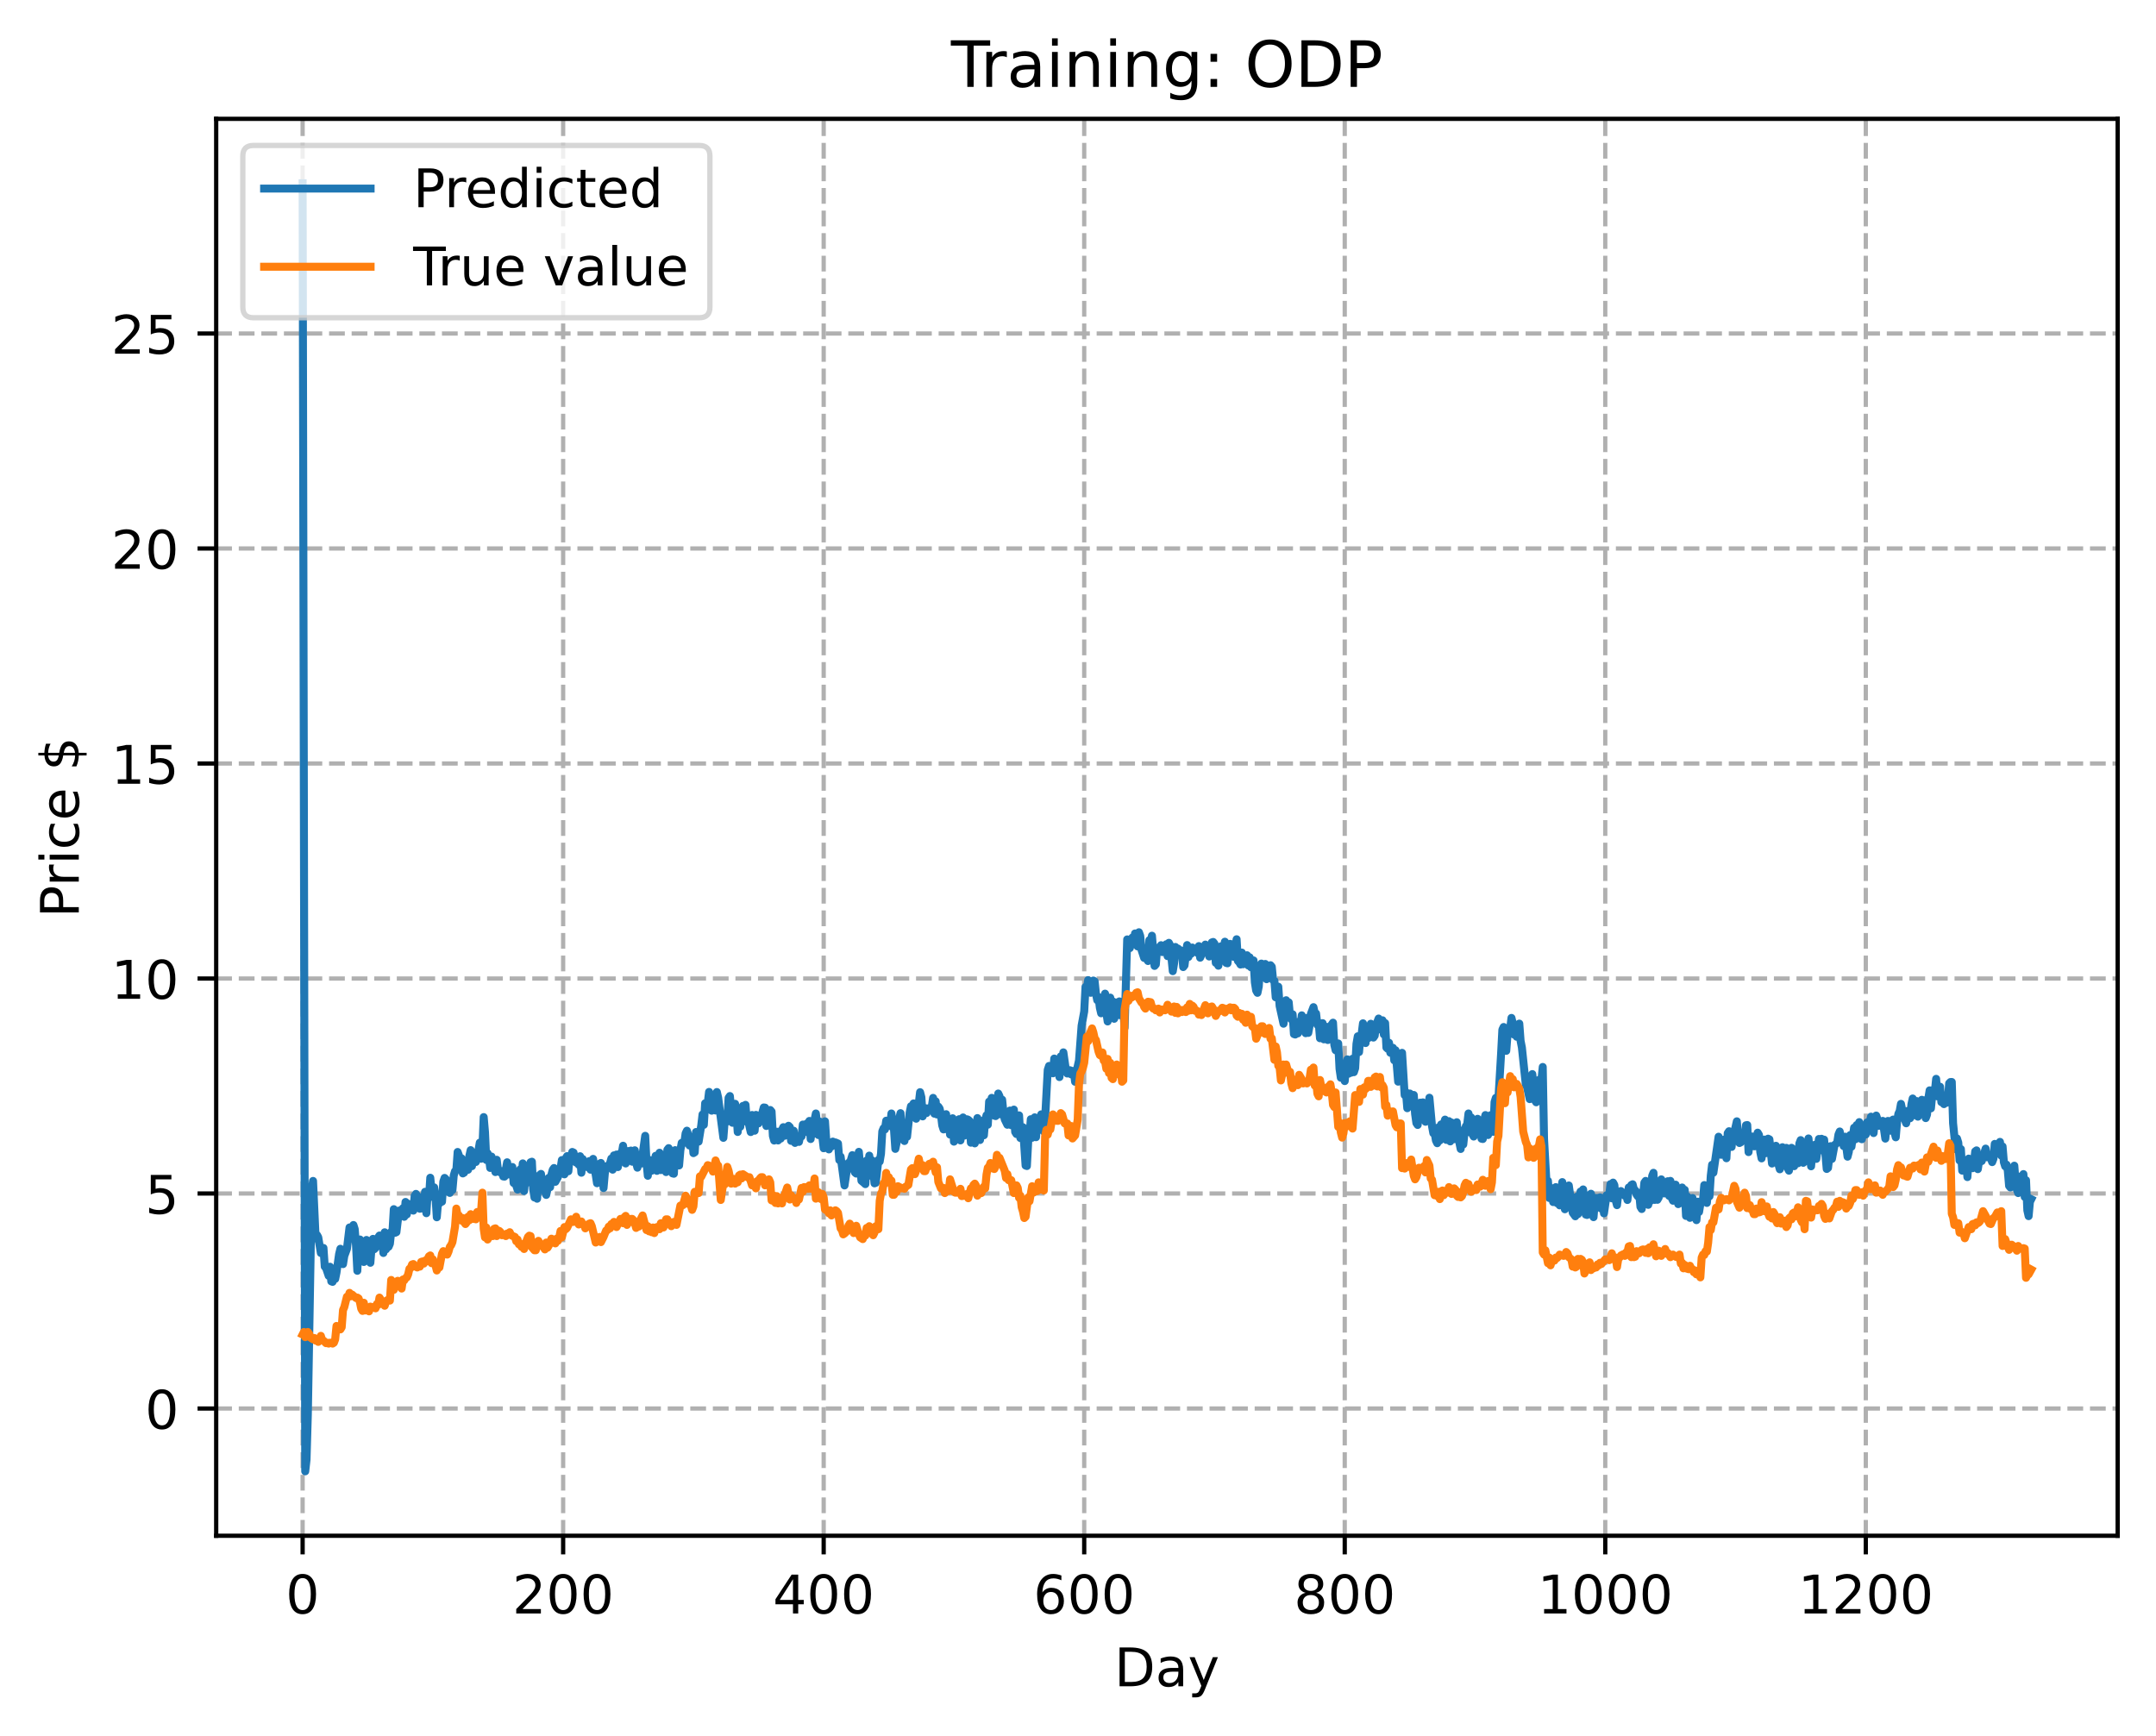 <?xml version="1.0" encoding="utf-8" standalone="no"?>
<!DOCTYPE svg PUBLIC "-//W3C//DTD SVG 1.1//EN"
  "http://www.w3.org/Graphics/SVG/1.1/DTD/svg11.dtd">
<!-- Created with matplotlib (https://matplotlib.org/) -->
<svg height="325.986pt" version="1.1" viewBox="0 0 404.923 325.986" width="404.923pt" xmlns="http://www.w3.org/2000/svg" xmlns:xlink="http://www.w3.org/1999/xlink">
 <defs>
  <style type="text/css">
*{stroke-linecap:butt;stroke-linejoin:round;}
  </style>
 </defs>
 <g id="figure_1">
  <g id="patch_1">
   <path d="M 0 325.986 
L 404.923 325.986 
L 404.923 0 
L 0 0 
z
" style="fill:#ffffff;"/>
  </g>
  <g id="axes_1">
   <g id="patch_2">
    <path d="M 40.603 288.43 
L 397.723 288.43 
L 397.723 22.318 
L 40.603 22.318 
z
" style="fill:#ffffff;"/>
   </g>
   <g id="matplotlib.axis_1">
    <g id="xtick_1">
     <g id="line2d_1">
      <path clip-path="url(#pc959a147d9)" d="M 56.836 288.43 
L 56.836 22.318 
" style="fill:none;stroke:#b0b0b0;stroke-dasharray:2.96,1.28;stroke-dashoffset:0;stroke-width:0.8;"/>
     </g>
     <g id="line2d_2">
      <defs>
       <path d="M 0 0 
L 0 3.5 
" id="m5dd9d92108" style="stroke:#000000;stroke-width:0.8;"/>
      </defs>
      <g>
       <use style="stroke:#000000;stroke-width:0.8;" x="56.836" xlink:href="#m5dd9d92108" y="288.43"/>
      </g>
     </g>
     <g id="text_1">
      <!-- 0 -->
      <defs>
       <path d="M 31.781 66.406 
Q 24.172 66.406 20.328 58.906 
Q 16.5 51.422 16.5 36.375 
Q 16.5 21.391 20.328 13.891 
Q 24.172 6.391 31.781 6.391 
Q 39.453 6.391 43.281 13.891 
Q 47.125 21.391 47.125 36.375 
Q 47.125 51.422 43.281 58.906 
Q 39.453 66.406 31.781 66.406 
z
M 31.781 74.219 
Q 44.047 74.219 50.516 64.516 
Q 56.984 54.828 56.984 36.375 
Q 56.984 17.969 50.516 8.266 
Q 44.047 -1.422 31.781 -1.422 
Q 19.531 -1.422 13.062 8.266 
Q 6.594 17.969 6.594 36.375 
Q 6.594 54.828 13.062 64.516 
Q 19.531 74.219 31.781 74.219 
z
" id="DejaVuSans-48"/>
      </defs>
      <g transform="translate(53.655 303.029)scale(0.1 -0.1)">
       <use xlink:href="#DejaVuSans-48"/>
      </g>
     </g>
    </g>
    <g id="xtick_2">
     <g id="line2d_3">
      <path clip-path="url(#pc959a147d9)" d="M 105.766 288.43 
L 105.766 22.318 
" style="fill:none;stroke:#b0b0b0;stroke-dasharray:2.96,1.28;stroke-dashoffset:0;stroke-width:0.8;"/>
     </g>
     <g id="line2d_4">
      <g>
       <use style="stroke:#000000;stroke-width:0.8;" x="105.766" xlink:href="#m5dd9d92108" y="288.43"/>
      </g>
     </g>
     <g id="text_2">
      <!-- 200 -->
      <defs>
       <path d="M 19.188 8.297 
L 53.609 8.297 
L 53.609 0 
L 7.328 0 
L 7.328 8.297 
Q 12.938 14.109 22.625 23.891 
Q 32.328 33.688 34.812 36.531 
Q 39.547 41.844 41.422 45.531 
Q 43.312 49.219 43.312 52.781 
Q 43.312 58.594 39.234 62.25 
Q 35.156 65.922 28.609 65.922 
Q 23.969 65.922 18.812 64.312 
Q 13.672 62.703 7.812 59.422 
L 7.812 69.391 
Q 13.766 71.781 18.938 73 
Q 24.125 74.219 28.422 74.219 
Q 39.75 74.219 46.484 68.547 
Q 53.219 62.891 53.219 53.422 
Q 53.219 48.922 51.531 44.891 
Q 49.859 40.875 45.406 35.406 
Q 44.188 33.984 37.641 27.219 
Q 31.109 20.453 19.188 8.297 
z
" id="DejaVuSans-50"/>
      </defs>
      <g transform="translate(96.223 303.029)scale(0.1 -0.1)">
       <use xlink:href="#DejaVuSans-50"/>
       <use x="63.623" xlink:href="#DejaVuSans-48"/>
       <use x="127.246" xlink:href="#DejaVuSans-48"/>
      </g>
     </g>
    </g>
    <g id="xtick_3">
     <g id="line2d_5">
      <path clip-path="url(#pc959a147d9)" d="M 154.697 288.43 
L 154.697 22.318 
" style="fill:none;stroke:#b0b0b0;stroke-dasharray:2.96,1.28;stroke-dashoffset:0;stroke-width:0.8;"/>
     </g>
     <g id="line2d_6">
      <g>
       <use style="stroke:#000000;stroke-width:0.8;" x="154.697" xlink:href="#m5dd9d92108" y="288.43"/>
      </g>
     </g>
     <g id="text_3">
      <!-- 400 -->
      <defs>
       <path d="M 37.797 64.312 
L 12.891 25.391 
L 37.797 25.391 
z
M 35.203 72.906 
L 47.609 72.906 
L 47.609 25.391 
L 58.016 25.391 
L 58.016 17.188 
L 47.609 17.188 
L 47.609 0 
L 37.797 0 
L 37.797 17.188 
L 4.891 17.188 
L 4.891 26.703 
z
" id="DejaVuSans-52"/>
      </defs>
      <g transform="translate(145.153 303.029)scale(0.1 -0.1)">
       <use xlink:href="#DejaVuSans-52"/>
       <use x="63.623" xlink:href="#DejaVuSans-48"/>
       <use x="127.246" xlink:href="#DejaVuSans-48"/>
      </g>
     </g>
    </g>
    <g id="xtick_4">
     <g id="line2d_7">
      <path clip-path="url(#pc959a147d9)" d="M 203.628 288.43 
L 203.628 22.318 
" style="fill:none;stroke:#b0b0b0;stroke-dasharray:2.96,1.28;stroke-dashoffset:0;stroke-width:0.8;"/>
     </g>
     <g id="line2d_8">
      <g>
       <use style="stroke:#000000;stroke-width:0.8;" x="203.628" xlink:href="#m5dd9d92108" y="288.43"/>
      </g>
     </g>
     <g id="text_4">
      <!-- 600 -->
      <defs>
       <path d="M 33.016 40.375 
Q 26.375 40.375 22.484 35.828 
Q 18.609 31.297 18.609 23.391 
Q 18.609 15.531 22.484 10.953 
Q 26.375 6.391 33.016 6.391 
Q 39.656 6.391 43.531 10.953 
Q 47.406 15.531 47.406 23.391 
Q 47.406 31.297 43.531 35.828 
Q 39.656 40.375 33.016 40.375 
z
M 52.594 71.297 
L 52.594 62.312 
Q 48.875 64.062 45.094 64.984 
Q 41.312 65.922 37.594 65.922 
Q 27.828 65.922 22.672 59.328 
Q 17.531 52.734 16.797 39.406 
Q 19.672 43.656 24.016 45.922 
Q 28.375 48.188 33.594 48.188 
Q 44.578 48.188 50.953 41.516 
Q 57.328 34.859 57.328 23.391 
Q 57.328 12.156 50.688 5.359 
Q 44.047 -1.422 33.016 -1.422 
Q 20.359 -1.422 13.672 8.266 
Q 6.984 17.969 6.984 36.375 
Q 6.984 53.656 15.188 63.938 
Q 23.391 74.219 37.203 74.219 
Q 40.922 74.219 44.703 73.484 
Q 48.484 72.75 52.594 71.297 
z
" id="DejaVuSans-54"/>
      </defs>
      <g transform="translate(194.084 303.029)scale(0.1 -0.1)">
       <use xlink:href="#DejaVuSans-54"/>
       <use x="63.623" xlink:href="#DejaVuSans-48"/>
       <use x="127.246" xlink:href="#DejaVuSans-48"/>
      </g>
     </g>
    </g>
    <g id="xtick_5">
     <g id="line2d_9">
      <path clip-path="url(#pc959a147d9)" d="M 252.558 288.43 
L 252.558 22.318 
" style="fill:none;stroke:#b0b0b0;stroke-dasharray:2.96,1.28;stroke-dashoffset:0;stroke-width:0.8;"/>
     </g>
     <g id="line2d_10">
      <g>
       <use style="stroke:#000000;stroke-width:0.8;" x="252.558" xlink:href="#m5dd9d92108" y="288.43"/>
      </g>
     </g>
     <g id="text_5">
      <!-- 800 -->
      <defs>
       <path d="M 31.781 34.625 
Q 24.75 34.625 20.719 30.859 
Q 16.703 27.094 16.703 20.516 
Q 16.703 13.922 20.719 10.156 
Q 24.75 6.391 31.781 6.391 
Q 38.812 6.391 42.859 10.172 
Q 46.922 13.969 46.922 20.516 
Q 46.922 27.094 42.891 30.859 
Q 38.875 34.625 31.781 34.625 
z
M 21.922 38.812 
Q 15.578 40.375 12.031 44.719 
Q 8.5 49.078 8.5 55.328 
Q 8.5 64.062 14.719 69.141 
Q 20.953 74.219 31.781 74.219 
Q 42.672 74.219 48.875 69.141 
Q 55.078 64.062 55.078 55.328 
Q 55.078 49.078 51.531 44.719 
Q 48 40.375 41.703 38.812 
Q 48.828 37.156 52.797 32.312 
Q 56.781 27.484 56.781 20.516 
Q 56.781 9.906 50.312 4.234 
Q 43.844 -1.422 31.781 -1.422 
Q 19.734 -1.422 13.25 4.234 
Q 6.781 9.906 6.781 20.516 
Q 6.781 27.484 10.781 32.312 
Q 14.797 37.156 21.922 38.812 
z
M 18.312 54.391 
Q 18.312 48.734 21.844 45.562 
Q 25.391 42.391 31.781 42.391 
Q 38.141 42.391 41.719 45.562 
Q 45.312 48.734 45.312 54.391 
Q 45.312 60.062 41.719 63.234 
Q 38.141 66.406 31.781 66.406 
Q 25.391 66.406 21.844 63.234 
Q 18.312 60.062 18.312 54.391 
z
" id="DejaVuSans-56"/>
      </defs>
      <g transform="translate(243.015 303.029)scale(0.1 -0.1)">
       <use xlink:href="#DejaVuSans-56"/>
       <use x="63.623" xlink:href="#DejaVuSans-48"/>
       <use x="127.246" xlink:href="#DejaVuSans-48"/>
      </g>
     </g>
    </g>
    <g id="xtick_6">
     <g id="line2d_11">
      <path clip-path="url(#pc959a147d9)" d="M 301.489 288.43 
L 301.489 22.318 
" style="fill:none;stroke:#b0b0b0;stroke-dasharray:2.96,1.28;stroke-dashoffset:0;stroke-width:0.8;"/>
     </g>
     <g id="line2d_12">
      <g>
       <use style="stroke:#000000;stroke-width:0.8;" x="301.489" xlink:href="#m5dd9d92108" y="288.43"/>
      </g>
     </g>
     <g id="text_6">
      <!-- 1000 -->
      <defs>
       <path d="M 12.406 8.297 
L 28.516 8.297 
L 28.516 63.922 
L 10.984 60.406 
L 10.984 69.391 
L 28.422 72.906 
L 38.281 72.906 
L 38.281 8.297 
L 54.391 8.297 
L 54.391 0 
L 12.406 0 
z
" id="DejaVuSans-49"/>
      </defs>
      <g transform="translate(288.764 303.029)scale(0.1 -0.1)">
       <use xlink:href="#DejaVuSans-49"/>
       <use x="63.623" xlink:href="#DejaVuSans-48"/>
       <use x="127.246" xlink:href="#DejaVuSans-48"/>
       <use x="190.869" xlink:href="#DejaVuSans-48"/>
      </g>
     </g>
    </g>
    <g id="xtick_7">
     <g id="line2d_13">
      <path clip-path="url(#pc959a147d9)" d="M 350.419 288.43 
L 350.419 22.318 
" style="fill:none;stroke:#b0b0b0;stroke-dasharray:2.96,1.28;stroke-dashoffset:0;stroke-width:0.8;"/>
     </g>
     <g id="line2d_14">
      <g>
       <use style="stroke:#000000;stroke-width:0.8;" x="350.419" xlink:href="#m5dd9d92108" y="288.43"/>
      </g>
     </g>
     <g id="text_7">
      <!-- 1200 -->
      <g transform="translate(337.694 303.029)scale(0.1 -0.1)">
       <use xlink:href="#DejaVuSans-49"/>
       <use x="63.623" xlink:href="#DejaVuSans-50"/>
       <use x="127.246" xlink:href="#DejaVuSans-48"/>
       <use x="190.869" xlink:href="#DejaVuSans-48"/>
      </g>
     </g>
    </g>
    <g id="text_8">
     <!-- Day -->
     <defs>
      <path d="M 19.672 64.797 
L 19.672 8.109 
L 31.594 8.109 
Q 46.688 8.109 53.688 14.938 
Q 60.688 21.781 60.688 36.531 
Q 60.688 51.172 53.688 57.984 
Q 46.688 64.797 31.594 64.797 
z
M 9.812 72.906 
L 30.078 72.906 
Q 51.266 72.906 61.172 64.094 
Q 71.094 55.281 71.094 36.531 
Q 71.094 17.672 61.125 8.828 
Q 51.172 0 30.078 0 
L 9.812 0 
z
" id="DejaVuSans-68"/>
      <path d="M 34.281 27.484 
Q 23.391 27.484 19.188 25 
Q 14.984 22.516 14.984 16.5 
Q 14.984 11.719 18.141 8.906 
Q 21.297 6.109 26.703 6.109 
Q 34.188 6.109 38.703 11.406 
Q 43.219 16.703 43.219 25.484 
L 43.219 27.484 
z
M 52.203 31.203 
L 52.203 0 
L 43.219 0 
L 43.219 8.297 
Q 40.141 3.328 35.547 0.953 
Q 30.953 -1.422 24.312 -1.422 
Q 15.922 -1.422 10.953 3.297 
Q 6 8.016 6 15.922 
Q 6 25.141 12.172 29.828 
Q 18.359 34.516 30.609 34.516 
L 43.219 34.516 
L 43.219 35.406 
Q 43.219 41.609 39.141 45 
Q 35.062 48.391 27.688 48.391 
Q 23 48.391 18.547 47.266 
Q 14.109 46.141 10.016 43.891 
L 10.016 52.203 
Q 14.938 54.109 19.578 55.047 
Q 24.219 56 28.609 56 
Q 40.484 56 46.344 49.844 
Q 52.203 43.703 52.203 31.203 
z
" id="DejaVuSans-97"/>
      <path d="M 32.172 -5.078 
Q 28.375 -14.844 24.75 -17.812 
Q 21.141 -20.797 15.094 -20.797 
L 7.906 -20.797 
L 7.906 -13.281 
L 13.188 -13.281 
Q 16.891 -13.281 18.938 -11.516 
Q 21 -9.766 23.484 -3.219 
L 25.094 0.875 
L 2.984 54.688 
L 12.5 54.688 
L 29.594 11.922 
L 46.688 54.688 
L 56.203 54.688 
z
" id="DejaVuSans-121"/>
     </defs>
     <g transform="translate(209.29 316.707)scale(0.1 -0.1)">
      <use xlink:href="#DejaVuSans-68"/>
      <use x="77.002" xlink:href="#DejaVuSans-97"/>
      <use x="138.281" xlink:href="#DejaVuSans-121"/>
     </g>
    </g>
   </g>
   <g id="matplotlib.axis_2">
    <g id="ytick_1">
     <g id="line2d_15">
      <path clip-path="url(#pc959a147d9)" d="M 40.603 264.54 
L 397.723 264.54 
" style="fill:none;stroke:#b0b0b0;stroke-dasharray:2.96,1.28;stroke-dashoffset:0;stroke-width:0.8;"/>
     </g>
     <g id="line2d_16">
      <defs>
       <path d="M 0 0 
L -3.5 0 
" id="m0918f9b03f" style="stroke:#000000;stroke-width:0.8;"/>
      </defs>
      <g>
       <use style="stroke:#000000;stroke-width:0.8;" x="40.603" xlink:href="#m0918f9b03f" y="264.54"/>
      </g>
     </g>
     <g id="text_9">
      <!-- 0 -->
      <g transform="translate(27.241 268.34)scale(0.1 -0.1)">
       <use xlink:href="#DejaVuSans-48"/>
      </g>
     </g>
    </g>
    <g id="ytick_2">
     <g id="line2d_17">
      <path clip-path="url(#pc959a147d9)" d="M 40.603 224.159 
L 397.723 224.159 
" style="fill:none;stroke:#b0b0b0;stroke-dasharray:2.96,1.28;stroke-dashoffset:0;stroke-width:0.8;"/>
     </g>
     <g id="line2d_18">
      <g>
       <use style="stroke:#000000;stroke-width:0.8;" x="40.603" xlink:href="#m0918f9b03f" y="224.159"/>
      </g>
     </g>
     <g id="text_10">
      <!-- 5 -->
      <defs>
       <path d="M 10.797 72.906 
L 49.516 72.906 
L 49.516 64.594 
L 19.828 64.594 
L 19.828 46.734 
Q 21.969 47.469 24.109 47.828 
Q 26.266 48.188 28.422 48.188 
Q 40.625 48.188 47.75 41.5 
Q 54.891 34.812 54.891 23.391 
Q 54.891 11.625 47.562 5.094 
Q 40.234 -1.422 26.906 -1.422 
Q 22.312 -1.422 17.547 -0.641 
Q 12.797 0.141 7.719 1.703 
L 7.719 11.625 
Q 12.109 9.234 16.797 8.062 
Q 21.484 6.891 26.703 6.891 
Q 35.156 6.891 40.078 11.328 
Q 45.016 15.766 45.016 23.391 
Q 45.016 31 40.078 35.438 
Q 35.156 39.891 26.703 39.891 
Q 22.75 39.891 18.812 39.016 
Q 14.891 38.141 10.797 36.281 
z
" id="DejaVuSans-53"/>
      </defs>
      <g transform="translate(27.241 227.958)scale(0.1 -0.1)">
       <use xlink:href="#DejaVuSans-53"/>
      </g>
     </g>
    </g>
    <g id="ytick_3">
     <g id="line2d_19">
      <path clip-path="url(#pc959a147d9)" d="M 40.603 183.778 
L 397.723 183.778 
" style="fill:none;stroke:#b0b0b0;stroke-dasharray:2.96,1.28;stroke-dashoffset:0;stroke-width:0.8;"/>
     </g>
     <g id="line2d_20">
      <g>
       <use style="stroke:#000000;stroke-width:0.8;" x="40.603" xlink:href="#m0918f9b03f" y="183.778"/>
      </g>
     </g>
     <g id="text_11">
      <!-- 10 -->
      <g transform="translate(20.878 187.577)scale(0.1 -0.1)">
       <use xlink:href="#DejaVuSans-49"/>
       <use x="63.623" xlink:href="#DejaVuSans-48"/>
      </g>
     </g>
    </g>
    <g id="ytick_4">
     <g id="line2d_21">
      <path clip-path="url(#pc959a147d9)" d="M 40.603 143.397 
L 397.723 143.397 
" style="fill:none;stroke:#b0b0b0;stroke-dasharray:2.96,1.28;stroke-dashoffset:0;stroke-width:0.8;"/>
     </g>
     <g id="line2d_22">
      <g>
       <use style="stroke:#000000;stroke-width:0.8;" x="40.603" xlink:href="#m0918f9b03f" y="143.397"/>
      </g>
     </g>
     <g id="text_12">
      <!-- 15 -->
      <g transform="translate(20.878 147.196)scale(0.1 -0.1)">
       <use xlink:href="#DejaVuSans-49"/>
       <use x="63.623" xlink:href="#DejaVuSans-53"/>
      </g>
     </g>
    </g>
    <g id="ytick_5">
     <g id="line2d_23">
      <path clip-path="url(#pc959a147d9)" d="M 40.603 103.016 
L 397.723 103.016 
" style="fill:none;stroke:#b0b0b0;stroke-dasharray:2.96,1.28;stroke-dashoffset:0;stroke-width:0.8;"/>
     </g>
     <g id="line2d_24">
      <g>
       <use style="stroke:#000000;stroke-width:0.8;" x="40.603" xlink:href="#m0918f9b03f" y="103.016"/>
      </g>
     </g>
     <g id="text_13">
      <!-- 20 -->
      <g transform="translate(20.878 106.815)scale(0.1 -0.1)">
       <use xlink:href="#DejaVuSans-50"/>
       <use x="63.623" xlink:href="#DejaVuSans-48"/>
      </g>
     </g>
    </g>
    <g id="ytick_6">
     <g id="line2d_25">
      <path clip-path="url(#pc959a147d9)" d="M 40.603 62.634 
L 397.723 62.634 
" style="fill:none;stroke:#b0b0b0;stroke-dasharray:2.96,1.28;stroke-dashoffset:0;stroke-width:0.8;"/>
     </g>
     <g id="line2d_26">
      <g>
       <use style="stroke:#000000;stroke-width:0.8;" x="40.603" xlink:href="#m0918f9b03f" y="62.634"/>
      </g>
     </g>
     <g id="text_14">
      <!-- 25 -->
      <g transform="translate(20.878 66.434)scale(0.1 -0.1)">
       <use xlink:href="#DejaVuSans-50"/>
       <use x="63.623" xlink:href="#DejaVuSans-53"/>
      </g>
     </g>
    </g>
    <g id="text_15">
     <!-- Price $ -->
     <defs>
      <path d="M 19.672 64.797 
L 19.672 37.406 
L 32.078 37.406 
Q 38.969 37.406 42.719 40.969 
Q 46.484 44.531 46.484 51.125 
Q 46.484 57.672 42.719 61.234 
Q 38.969 64.797 32.078 64.797 
z
M 9.812 72.906 
L 32.078 72.906 
Q 44.344 72.906 50.609 67.359 
Q 56.891 61.812 56.891 51.125 
Q 56.891 40.328 50.609 34.812 
Q 44.344 29.297 32.078 29.297 
L 19.672 29.297 
L 19.672 0 
L 9.812 0 
z
" id="DejaVuSans-80"/>
      <path d="M 41.109 46.297 
Q 39.594 47.172 37.812 47.578 
Q 36.031 48 33.891 48 
Q 26.266 48 22.188 43.047 
Q 18.109 38.094 18.109 28.812 
L 18.109 0 
L 9.078 0 
L 9.078 54.688 
L 18.109 54.688 
L 18.109 46.188 
Q 20.953 51.172 25.484 53.578 
Q 30.031 56 36.531 56 
Q 37.453 56 38.578 55.875 
Q 39.703 55.766 41.062 55.516 
z
" id="DejaVuSans-114"/>
      <path d="M 9.422 54.688 
L 18.406 54.688 
L 18.406 0 
L 9.422 0 
z
M 9.422 75.984 
L 18.406 75.984 
L 18.406 64.594 
L 9.422 64.594 
z
" id="DejaVuSans-105"/>
      <path d="M 48.781 52.594 
L 48.781 44.188 
Q 44.969 46.297 41.141 47.344 
Q 37.312 48.391 33.406 48.391 
Q 24.656 48.391 19.812 42.844 
Q 14.984 37.312 14.984 27.297 
Q 14.984 17.281 19.812 11.734 
Q 24.656 6.203 33.406 6.203 
Q 37.312 6.203 41.141 7.25 
Q 44.969 8.297 48.781 10.406 
L 48.781 2.094 
Q 45.016 0.344 40.984 -0.531 
Q 36.969 -1.422 32.422 -1.422 
Q 20.062 -1.422 12.781 6.344 
Q 5.516 14.109 5.516 27.297 
Q 5.516 40.672 12.859 48.328 
Q 20.219 56 33.016 56 
Q 37.156 56 41.109 55.141 
Q 45.062 54.297 48.781 52.594 
z
" id="DejaVuSans-99"/>
      <path d="M 56.203 29.594 
L 56.203 25.203 
L 14.891 25.203 
Q 15.484 15.922 20.484 11.062 
Q 25.484 6.203 34.422 6.203 
Q 39.594 6.203 44.453 7.469 
Q 49.312 8.734 54.109 11.281 
L 54.109 2.781 
Q 49.266 0.734 44.188 -0.344 
Q 39.109 -1.422 33.891 -1.422 
Q 20.797 -1.422 13.156 6.188 
Q 5.516 13.812 5.516 26.812 
Q 5.516 40.234 12.766 48.109 
Q 20.016 56 32.328 56 
Q 43.359 56 49.781 48.891 
Q 56.203 41.797 56.203 29.594 
z
M 47.219 32.234 
Q 47.125 39.594 43.094 43.984 
Q 39.062 48.391 32.422 48.391 
Q 24.906 48.391 20.391 44.141 
Q 15.875 39.891 15.188 32.172 
z
" id="DejaVuSans-101"/>
      <path id="DejaVuSans-32"/>
      <path d="M 33.797 -14.703 
L 28.906 -14.703 
L 28.859 0 
Q 23.734 0.094 18.609 1.188 
Q 13.484 2.297 8.297 4.5 
L 8.297 13.281 
Q 13.281 10.156 18.375 8.562 
Q 23.484 6.984 28.906 6.938 
L 28.906 29.203 
Q 18.109 30.953 13.203 35.156 
Q 8.297 39.359 8.297 46.688 
Q 8.297 54.641 13.625 59.219 
Q 18.953 63.812 28.906 64.5 
L 28.906 75.984 
L 33.797 75.984 
L 33.797 64.656 
Q 38.328 64.453 42.578 63.688 
Q 46.828 62.938 50.875 61.625 
L 50.875 53.078 
Q 46.828 55.125 42.547 56.25 
Q 38.281 57.375 33.797 57.562 
L 33.797 36.719 
Q 44.875 35.016 50.094 30.609 
Q 55.328 26.219 55.328 18.609 
Q 55.328 10.359 49.781 5.594 
Q 44.234 0.828 33.797 0.094 
z
M 28.906 37.594 
L 28.906 57.625 
Q 23.25 56.984 20.266 54.391 
Q 17.281 51.812 17.281 47.516 
Q 17.281 43.312 20.031 40.969 
Q 22.797 38.625 28.906 37.594 
z
M 33.797 28.219 
L 33.797 7.078 
Q 39.984 7.906 43.141 10.594 
Q 46.297 13.281 46.297 17.672 
Q 46.297 21.969 43.281 24.5 
Q 40.281 27.047 33.797 28.219 
z
" id="DejaVuSans-36"/>
     </defs>
     <g transform="translate(14.798 172.342)rotate(-90)scale(0.1 -0.1)">
      <use xlink:href="#DejaVuSans-80"/>
      <use x="58.553" xlink:href="#DejaVuSans-114"/>
      <use x="99.666" xlink:href="#DejaVuSans-105"/>
      <use x="127.449" xlink:href="#DejaVuSans-99"/>
      <use x="182.43" xlink:href="#DejaVuSans-101"/>
      <use x="243.953" xlink:href="#DejaVuSans-32"/>
      <use x="275.74" xlink:href="#DejaVuSans-36"/>
     </g>
    </g>
   </g>
   <g id="line2d_27">
    <path clip-path="url(#pc959a147d9)" d="M 56.836 34.414 
L 57.325 276.334 
L 57.57 274.149 
L 57.814 265.722 
L 58.548 223.493 
L 58.793 221.795 
L 59.282 232.594 
L 59.527 231.934 
L 59.772 232.378 
L 60.261 235.332 
L 60.506 235.166 
L 60.75 234.383 
L 60.995 237.889 
L 61.24 238.159 
L 61.729 239.62 
L 61.974 237.906 
L 62.218 240.655 
L 62.463 240.75 
L 62.708 238.347 
L 62.952 240.201 
L 63.197 239.003 
L 63.686 235.532 
L 63.931 234.537 
L 64.175 236.65 
L 64.42 237.419 
L 64.665 235.885 
L 65.154 234.561 
L 65.643 230.532 
L 65.888 231.142 
L 66.133 231.084 
L 66.377 230.073 
L 66.622 230.849 
L 66.867 233.938 
L 67.111 238.673 
L 67.356 233.213 
L 67.601 232.793 
L 67.845 234.951 
L 68.09 235.769 
L 68.335 237.014 
L 68.579 236.564 
L 68.824 232.88 
L 69.069 234.956 
L 69.313 234.384 
L 69.558 237.167 
L 69.802 234.074 
L 70.047 232.677 
L 70.292 234.616 
L 70.536 234.358 
L 70.781 233.757 
L 71.026 232.401 
L 71.27 232.047 
L 71.515 232.828 
L 71.76 232.398 
L 72.004 235.326 
L 72.249 231.44 
L 72.494 234.648 
L 72.738 233.207 
L 72.983 234.161 
L 73.228 233.59 
L 73.472 231.346 
L 73.717 231.198 
L 73.962 227.098 
L 74.206 231.529 
L 74.451 231.418 
L 74.94 227.365 
L 75.185 227.91 
L 75.429 227.88 
L 75.674 226.926 
L 75.919 228.53 
L 76.163 225.743 
L 76.408 228.082 
L 76.653 226.08 
L 76.897 227.104 
L 77.387 226.748 
L 77.631 227.371 
L 77.876 224.588 
L 78.121 224.228 
L 78.365 224.59 
L 78.61 226.582 
L 78.855 227.02 
L 79.099 224.86 
L 79.344 226.97 
L 79.589 226.772 
L 79.833 223.835 
L 80.078 227.855 
L 80.323 224.08 
L 80.567 224.932 
L 80.812 221.194 
L 81.056 223.702 
L 81.301 224.797 
L 81.546 223.012 
L 81.79 224.767 
L 82.035 228.623 
L 82.28 225.773 
L 82.524 226.015 
L 82.769 225.373 
L 83.014 225.691 
L 83.258 221.932 
L 83.503 221.228 
L 83.748 221.474 
L 83.992 223.02 
L 84.237 223.82 
L 84.482 224.045 
L 84.726 223.084 
L 84.971 223.522 
L 85.216 220.775 
L 85.46 219.965 
L 85.705 219.795 
L 85.95 216.355 
L 86.194 217.023 
L 86.439 219.185 
L 86.684 217.549 
L 86.928 220.386 
L 87.173 220.238 
L 87.417 218.305 
L 87.662 218.482 
L 87.907 219.7 
L 88.151 217.093 
L 88.396 216.01 
L 88.641 219.019 
L 88.885 216.722 
L 89.13 218.058 
L 89.375 218.237 
L 89.619 216.343 
L 89.864 216.024 
L 90.109 214.602 
L 90.353 217.632 
L 90.598 215.629 
L 90.843 209.805 
L 91.087 212.626 
L 91.332 217.854 
L 91.577 216.592 
L 91.821 217.384 
L 92.066 219.353 
L 92.311 217.212 
L 92.555 218.451 
L 92.8 218.634 
L 93.044 220.132 
L 93.289 217.822 
L 93.534 219.821 
L 94.023 220.234 
L 94.268 219.952 
L 94.512 220.951 
L 94.757 220.982 
L 95.246 218.293 
L 95.491 220.573 
L 95.736 220.101 
L 95.98 219.318 
L 96.225 219.174 
L 96.47 222.186 
L 96.714 221.915 
L 97.204 223.426 
L 97.448 220.09 
L 97.693 219.635 
L 97.938 221.115 
L 98.182 218.499 
L 98.427 223.694 
L 98.672 221.223 
L 98.916 222.173 
L 99.405 219.602 
L 99.65 218.284 
L 99.895 218.184 
L 100.139 223.388 
L 100.384 224.907 
L 100.629 224.519 
L 100.873 225.138 
L 101.118 221.315 
L 101.363 220.669 
L 101.607 220.474 
L 101.852 222.588 
L 102.097 223.49 
L 102.341 223.742 
L 102.586 224.424 
L 102.831 223.342 
L 103.075 221.215 
L 103.32 222.97 
L 103.565 220.63 
L 103.809 219.713 
L 104.054 219.367 
L 104.299 221.961 
L 104.788 221.074 
L 105.032 219.911 
L 105.277 219.446 
L 105.522 217.876 
L 105.766 218.861 
L 106.011 220.558 
L 106.256 217.535 
L 106.5 217.137 
L 106.745 219.979 
L 106.99 217.152 
L 107.234 217.232 
L 107.479 216.353 
L 107.724 216.472 
L 107.968 218.08 
L 108.213 218.353 
L 108.458 217.262 
L 108.702 218.761 
L 108.947 217.153 
L 109.192 220.255 
L 109.436 217.671 
L 109.681 218.526 
L 109.926 218.833 
L 110.17 218.505 
L 110.415 219.245 
L 110.66 218.071 
L 110.904 219.683 
L 111.393 217.653 
L 111.638 219.59 
L 111.883 220.634 
L 112.127 222.227 
L 112.372 219.232 
L 112.617 218.564 
L 112.861 218.418 
L 113.106 219.282 
L 113.351 223.131 
L 113.595 220.37 
L 113.84 219.048 
L 114.085 219.311 
L 114.574 218.449 
L 114.819 217.592 
L 115.063 219.679 
L 115.308 216.992 
L 115.553 217.237 
L 115.797 216.837 
L 116.042 219.196 
L 116.531 216.602 
L 116.776 216.599 
L 117.02 215.184 
L 117.265 217.465 
L 117.51 218.517 
L 117.754 216.8 
L 117.999 216.183 
L 118.244 217.904 
L 118.488 216.093 
L 118.733 218.184 
L 119.222 216.038 
L 119.467 218.363 
L 119.712 219.306 
L 120.201 216.897 
L 120.446 218.532 
L 121.18 213.323 
L 121.424 218.34 
L 121.669 220.828 
L 121.914 218.289 
L 122.158 217.893 
L 122.403 219.878 
L 122.648 218.292 
L 122.892 219.022 
L 123.137 217.075 
L 123.381 219.903 
L 123.626 217.439 
L 123.871 216.498 
L 124.115 219.756 
L 124.605 217.775 
L 125.094 220.131 
L 125.339 215.943 
L 125.583 215.634 
L 125.828 216.266 
L 126.073 219.299 
L 126.317 220.381 
L 126.562 220.444 
L 126.807 216.012 
L 127.051 216.471 
L 127.296 218.837 
L 127.541 218.886 
L 127.785 216.012 
L 128.03 214.648 
L 128.275 214.546 
L 128.519 214.64 
L 128.764 212.858 
L 129.008 212.359 
L 129.253 213.124 
L 129.498 215.147 
L 129.742 214.615 
L 129.987 213.56 
L 130.232 216.573 
L 130.476 216.422 
L 130.721 212.605 
L 130.966 212.885 
L 131.21 214.41 
L 131.7 211.39 
L 131.944 209.3 
L 132.189 211.261 
L 132.434 207.207 
L 132.923 207.157 
L 133.168 205.075 
L 133.412 206.135 
L 133.657 208.602 
L 134.146 206.104 
L 134.391 208.564 
L 134.636 205.098 
L 134.88 206.165 
L 135.859 213.703 
L 136.103 210.507 
L 136.348 209.893 
L 136.593 210.64 
L 136.837 206.195 
L 137.082 205.85 
L 137.571 210.874 
L 137.816 207.822 
L 138.061 207.306 
L 138.305 208.947 
L 138.55 212.6 
L 138.795 209.432 
L 139.039 211.614 
L 139.284 208.354 
L 139.529 207.709 
L 139.773 209.928 
L 140.018 207.508 
L 140.263 210.701 
L 140.507 210.476 
L 140.996 212.614 
L 141.241 209.409 
L 141.486 210.555 
L 141.73 212.366 
L 141.975 209.392 
L 142.22 209.845 
L 142.464 210.982 
L 142.709 210.171 
L 142.954 209.769 
L 143.443 207.997 
L 143.688 208.027 
L 143.932 211.478 
L 144.177 211.079 
L 144.422 210.108 
L 144.666 208.474 
L 144.911 208.768 
L 145.156 213.337 
L 145.4 214.211 
L 145.645 214.016 
L 145.89 212.547 
L 146.134 214.192 
L 146.379 212.525 
L 146.624 213.847 
L 146.868 212.22 
L 147.113 211.699 
L 147.357 213.32 
L 147.602 212.206 
L 147.847 211.636 
L 148.091 211.435 
L 148.336 211.67 
L 148.581 214.271 
L 148.825 212.894 
L 149.07 212.366 
L 149.315 214.654 
L 149.559 213.405 
L 150.049 214.466 
L 150.293 213.336 
L 150.538 213.445 
L 150.783 211.208 
L 151.027 211.399 
L 151.272 212.603 
L 151.517 211.023 
L 151.761 212.061 
L 152.006 210.527 
L 152.251 213.925 
L 152.495 211.24 
L 152.74 212.981 
L 152.984 210.282 
L 153.229 209.125 
L 153.718 213.177 
L 153.963 210.646 
L 154.208 211.576 
L 154.697 215.65 
L 154.942 210.599 
L 155.186 214.192 
L 155.431 214.745 
L 155.676 215.873 
L 155.92 214.841 
L 156.165 215.328 
L 156.41 214.408 
L 156.654 214.819 
L 156.899 214.559 
L 157.388 214.771 
L 157.633 217.873 
L 157.878 217.234 
L 158.612 222.644 
L 159.101 219.392 
L 159.345 218.415 
L 159.59 218.562 
L 160.079 216.95 
L 160.324 219.522 
L 160.569 220.204 
L 160.813 220.411 
L 161.058 217.521 
L 161.303 216.33 
L 161.792 221.766 
L 162.281 222.167 
L 162.526 222.396 
L 162.771 217.954 
L 163.015 220.552 
L 163.26 217.042 
L 163.505 220.806 
L 163.749 217.917 
L 163.994 219.626 
L 164.239 222.247 
L 164.483 222.151 
L 164.972 217.849 
L 165.217 218.155 
L 165.462 216.679 
L 165.706 212.485 
L 165.951 211.902 
L 166.196 212.122 
L 166.44 210.48 
L 166.685 210.841 
L 166.93 210.524 
L 167.174 211.484 
L 167.419 209.123 
L 167.664 211.163 
L 167.908 212.238 
L 168.153 215.775 
L 168.642 213.471 
L 168.887 210.05 
L 169.132 209.066 
L 169.376 213.481 
L 169.621 212.656 
L 169.866 214.297 
L 170.11 211.445 
L 170.355 213.502 
L 170.844 208.944 
L 171.089 207.762 
L 171.333 208.059 
L 171.578 207.237 
L 171.823 208.24 
L 172.067 210.11 
L 172.312 209.272 
L 172.801 205.125 
L 173.046 206.084 
L 173.291 209.673 
L 173.78 208.124 
L 174.025 209.043 
L 174.269 208.169 
L 174.514 208.175 
L 174.759 208.303 
L 175.003 207.801 
L 175.248 206.196 
L 175.493 209.166 
L 175.737 206.844 
L 175.982 209.312 
L 176.227 207.84 
L 176.471 208.195 
L 176.716 209.329 
L 176.96 211.356 
L 177.205 212.117 
L 177.694 209.259 
L 177.939 212.136 
L 178.184 210.325 
L 178.428 213.092 
L 178.673 213.039 
L 178.918 210.025 
L 179.162 214.417 
L 179.407 213.079 
L 179.652 213.406 
L 179.896 213.385 
L 180.141 210.198 
L 180.386 214.187 
L 180.875 209.872 
L 181.12 213.286 
L 181.364 210.798 
L 181.609 210.214 
L 181.854 210.308 
L 182.098 210.542 
L 182.343 214.613 
L 182.588 211.76 
L 182.832 211.932 
L 183.077 214.74 
L 183.566 209.989 
L 183.811 213.907 
L 184.055 214.111 
L 184.545 210.491 
L 184.789 213.221 
L 185.034 210.364 
L 185.279 209.465 
L 185.523 211.237 
L 185.768 206.893 
L 186.013 207.469 
L 186.257 206.194 
L 186.502 206.349 
L 186.747 209.539 
L 186.991 209.615 
L 187.236 209.391 
L 187.481 205.377 
L 187.725 205.896 
L 187.97 209.287 
L 188.215 206.534 
L 188.459 208.943 
L 188.704 210.24 
L 189.193 211.244 
L 189.438 210.388 
L 189.682 208.576 
L 189.927 211.325 
L 190.416 208.399 
L 190.661 212.589 
L 190.906 212.986 
L 191.395 209.481 
L 191.64 213.74 
L 191.884 213.342 
L 192.129 211.71 
L 192.618 218.905 
L 192.863 218.996 
L 193.108 214.41 
L 193.352 213.259 
L 193.597 210.203 
L 193.842 213.69 
L 194.086 210.978 
L 194.331 209.851 
L 194.575 213.58 
L 194.82 210.489 
L 195.065 212.211 
L 195.309 210.086 
L 195.554 209.288 
L 195.799 212.04 
L 196.043 212.509 
L 196.288 210.047 
L 196.777 200.948 
L 197.022 200.199 
L 197.267 201.519 
L 197.511 201.182 
L 197.756 201.578 
L 198.001 198.812 
L 198.245 199.103 
L 198.49 200.694 
L 198.735 200.184 
L 198.979 202.289 
L 199.224 198.407 
L 199.469 200.292 
L 199.713 197.648 
L 200.203 201.037 
L 200.447 201.619 
L 200.692 201.471 
L 200.936 200.998 
L 201.181 201.78 
L 201.426 201.129 
L 201.67 201.179 
L 201.915 203.172 
L 202.16 201.365 
L 202.649 199.176 
L 203.138 192.632 
L 203.628 189.961 
L 203.872 185.343 
L 204.117 185.938 
L 204.362 184.078 
L 204.606 184.689 
L 204.851 186.458 
L 205.34 184.158 
L 205.585 184.291 
L 205.83 186.61 
L 206.074 187.851 
L 206.319 187.236 
L 206.563 189.262 
L 206.808 190.307 
L 207.053 189.461 
L 207.297 189.168 
L 207.542 186.618 
L 207.787 190.207 
L 208.031 191.842 
L 208.521 187.365 
L 208.765 189.221 
L 209.01 188.085 
L 209.255 191.341 
L 209.499 190.333 
L 209.744 188.275 
L 209.989 190.645 
L 210.233 188.079 
L 210.478 190.691 
L 210.967 189.566 
L 211.212 193.017 
L 211.701 176.432 
L 211.946 176.62 
L 212.191 178.071 
L 212.68 176.079 
L 212.924 177.129 
L 213.169 175.317 
L 213.658 177.749 
L 213.903 175.089 
L 214.148 175.778 
L 214.392 178.408 
L 214.882 179.91 
L 215.126 179.764 
L 215.616 180.493 
L 215.86 176.575 
L 216.105 176.944 
L 216.35 175.74 
L 216.839 181.411 
L 217.084 181.126 
L 217.328 178.016 
L 217.573 178.602 
L 217.818 178.278 
L 218.062 177.519 
L 218.307 178.815 
L 218.551 177.63 
L 218.796 178.487 
L 219.041 177.341 
L 219.285 179.577 
L 219.53 177.076 
L 219.775 177.556 
L 220.264 182.395 
L 220.509 180.918 
L 220.753 177.852 
L 220.998 178.47 
L 221.243 178.155 
L 221.487 179.24 
L 221.732 178.479 
L 221.977 178.793 
L 222.221 181.63 
L 222.466 181.311 
L 222.955 177.497 
L 223.2 179.739 
L 223.445 178.364 
L 223.689 179.145 
L 223.934 177.959 
L 224.179 178.758 
L 224.668 178.667 
L 224.912 178.991 
L 225.157 177.69 
L 225.402 179.87 
L 225.646 179.331 
L 225.891 178.034 
L 226.136 178.781 
L 226.38 177.407 
L 226.87 178.037 
L 227.114 179.645 
L 227.359 179.407 
L 227.604 176.996 
L 227.848 176.912 
L 228.093 177.225 
L 228.338 180.835 
L 228.582 180.872 
L 228.827 181.372 
L 229.072 178.534 
L 229.316 177.726 
L 229.561 180.141 
L 230.05 176.866 
L 230.295 180.851 
L 230.539 180.919 
L 230.784 178.323 
L 231.029 177.271 
L 231.273 179.408 
L 231.518 177.332 
L 231.763 179.727 
L 232.252 176.405 
L 232.497 180.473 
L 232.741 180.722 
L 232.986 181.153 
L 233.231 178.906 
L 233.475 181.096 
L 233.72 179.507 
L 233.965 180.916 
L 234.209 179.41 
L 234.454 181.333 
L 234.699 179.795 
L 234.943 181.663 
L 235.433 180.384 
L 235.677 184.493 
L 235.922 186.047 
L 236.167 186.466 
L 236.411 185.288 
L 236.656 181.614 
L 236.9 180.972 
L 237.145 181.543 
L 237.634 181.044 
L 237.879 183.906 
L 238.124 183.124 
L 238.368 181.74 
L 238.613 181.28 
L 238.858 181.573 
L 239.102 184.074 
L 239.347 184.18 
L 239.592 187.313 
L 240.081 185.313 
L 240.326 188.929 
L 241.06 192.269 
L 241.549 187.856 
L 241.794 189.319 
L 242.038 188.247 
L 242.283 190.879 
L 242.527 191.438 
L 242.772 190.497 
L 243.017 194.214 
L 243.261 194.297 
L 243.506 192.387 
L 243.751 194.085 
L 243.995 191.851 
L 244.24 193.009 
L 244.485 190.695 
L 244.729 192.897 
L 245.219 194.047 
L 245.463 191.19 
L 245.708 193.991 
L 245.953 192.648 
L 246.197 190.444 
L 246.687 189.156 
L 246.931 190.317 
L 247.176 190.346 
L 247.421 192.472 
L 247.665 192.067 
L 247.91 194.994 
L 248.155 194.159 
L 248.399 192.161 
L 248.644 195.203 
L 248.888 194.94 
L 249.133 192.854 
L 249.378 195.327 
L 249.622 194.865 
L 249.867 192.756 
L 250.356 192.073 
L 250.601 196.226 
L 250.846 197.247 
L 251.09 197.365 
L 251.335 195.973 
L 251.58 200.743 
L 251.824 202.417 
L 252.069 200.468 
L 252.558 203.042 
L 252.803 200.06 
L 253.048 198.962 
L 253.292 201.652 
L 253.537 199.411 
L 253.782 201.461 
L 254.026 198.848 
L 254.271 201.369 
L 254.515 200.63 
L 254.76 196.059 
L 255.005 194.629 
L 255.249 197.59 
L 255.494 194.652 
L 255.739 194.128 
L 255.983 192.187 
L 256.228 195.433 
L 256.473 195.9 
L 256.717 192.82 
L 256.962 194.991 
L 257.207 193.056 
L 257.451 192.273 
L 257.696 192.556 
L 257.941 194.872 
L 258.185 194.51 
L 258.43 192.564 
L 258.919 191.293 
L 259.164 193.334 
L 259.409 191.703 
L 259.653 191.624 
L 259.898 194.283 
L 260.143 192.149 
L 260.387 196.757 
L 260.632 196.979 
L 260.876 195.844 
L 261.121 197.721 
L 261.366 196.916 
L 261.61 196.792 
L 261.855 199.143 
L 262.1 197.25 
L 262.589 203.15 
L 262.834 202.708 
L 263.078 199.184 
L 263.323 197.735 
L 263.812 205.675 
L 264.057 205.131 
L 264.302 208.135 
L 264.791 205.379 
L 265.036 207.618 
L 265.28 205.646 
L 265.525 205.651 
L 265.77 209.189 
L 266.014 210.925 
L 266.259 211.283 
L 266.503 207.388 
L 266.748 207.092 
L 266.993 207.657 
L 267.237 207.043 
L 267.482 209.545 
L 267.727 210.682 
L 267.971 207.936 
L 268.216 209.799 
L 268.461 206.167 
L 268.95 211.501 
L 269.195 212.829 
L 269.439 212.752 
L 269.684 214.204 
L 269.929 214.71 
L 270.173 211.72 
L 270.418 214.201 
L 270.663 211.181 
L 270.907 213.121 
L 271.152 211.084 
L 271.397 210.275 
L 271.641 214.088 
L 271.886 211.707 
L 272.131 210.567 
L 272.375 214.372 
L 272.62 210.825 
L 272.864 213.622 
L 273.109 213.955 
L 273.354 211.8 
L 273.598 210.767 
L 273.843 213.388 
L 274.332 215.793 
L 274.577 212.339 
L 274.822 214.945 
L 275.066 212.638 
L 275.311 211.512 
L 275.556 211.187 
L 275.8 209.124 
L 276.045 212.652 
L 276.29 209.853 
L 276.534 213.014 
L 276.779 213.458 
L 277.024 211.253 
L 277.268 211.489 
L 277.513 210.128 
L 277.758 212.221 
L 278.002 210.505 
L 278.247 213.866 
L 278.491 213.92 
L 278.736 210.354 
L 278.981 209.424 
L 279.225 212.121 
L 279.47 213.175 
L 279.715 209.765 
L 279.959 209.447 
L 280.204 212.375 
L 280.449 212.575 
L 280.693 206.973 
L 280.938 206.193 
L 281.183 208.388 
L 281.427 206.215 
L 281.917 198.02 
L 282.161 193.386 
L 282.406 192.883 
L 282.651 193.419 
L 282.895 197.358 
L 283.14 194.191 
L 283.385 193.817 
L 283.629 193.166 
L 283.874 191.178 
L 284.118 192.221 
L 284.363 194.311 
L 284.608 192.428 
L 284.852 194.714 
L 285.097 192.897 
L 285.342 192.249 
L 285.586 195.488 
L 285.831 196.736 
L 286.565 203.721 
L 286.81 204.212 
L 287.299 206.428 
L 287.544 205.912 
L 287.788 201.727 
L 288.278 206.643 
L 288.522 207.023 
L 289.012 202.829 
L 289.256 205.335 
L 289.746 200.39 
L 289.99 213.93 
L 290.479 222.674 
L 290.724 221.779 
L 290.969 224.998 
L 291.213 225.016 
L 291.458 223.159 
L 291.703 225.765 
L 291.947 224.626 
L 292.192 222.958 
L 292.437 225.967 
L 292.681 223.308 
L 292.926 226.383 
L 293.415 222.013 
L 293.905 227.116 
L 294.149 224.8 
L 294.394 224.408 
L 294.639 222.648 
L 295.373 227.768 
L 295.862 228.434 
L 296.106 224.763 
L 296.351 228.031 
L 296.596 224.998 
L 296.84 223.79 
L 297.085 227.183 
L 297.33 223.39 
L 297.819 228.114 
L 298.064 228.188 
L 298.308 225.17 
L 298.553 224.486 
L 298.798 224.198 
L 299.042 224.909 
L 299.287 228.597 
L 299.532 225.604 
L 299.776 225.002 
L 300.021 224.986 
L 300.266 226.793 
L 300.51 224.876 
L 300.755 227.005 
L 301 225.067 
L 301.244 227.885 
L 301.734 224.477 
L 302.223 224.522 
L 302.467 222.387 
L 302.712 225.054 
L 302.957 222.108 
L 303.201 222.566 
L 303.446 225.439 
L 303.691 226.346 
L 303.935 224.182 
L 304.18 224.237 
L 304.425 223.696 
L 304.669 223.973 
L 304.914 223.998 
L 305.159 224.576 
L 305.403 223.988 
L 305.648 225.376 
L 305.893 223.026 
L 306.137 223.215 
L 306.382 222.557 
L 306.627 222.423 
L 306.871 223.41 
L 307.116 223.56 
L 307.361 224.346 
L 307.605 224.697 
L 307.85 224.031 
L 308.094 226.659 
L 308.339 227.068 
L 308.828 222.129 
L 309.073 221.789 
L 309.318 225.507 
L 309.562 226.285 
L 309.807 223.306 
L 310.052 225.515 
L 310.296 220.861 
L 310.541 220.268 
L 310.786 225.357 
L 311.03 222.695 
L 311.275 225.34 
L 311.52 224.928 
L 311.764 222.418 
L 312.009 221.498 
L 312.254 223.976 
L 312.498 224.147 
L 312.743 222.699 
L 312.988 222.775 
L 313.232 221.85 
L 313.477 224.598 
L 313.722 221.786 
L 313.966 224.993 
L 314.211 225.513 
L 314.455 223.463 
L 314.7 222.497 
L 315.189 226.15 
L 315.434 226.011 
L 315.679 223.716 
L 315.923 223.029 
L 316.168 224.652 
L 316.413 223.468 
L 316.657 228.371 
L 316.902 224.709 
L 317.391 228.725 
L 317.636 227.577 
L 317.881 225 
L 318.37 228.603 
L 318.615 229.161 
L 318.859 225.692 
L 319.104 227.619 
L 319.349 226.141 
L 319.593 225.884 
L 319.838 225.384 
L 320.082 222.575 
L 320.327 222.868 
L 320.572 225.925 
L 320.816 223.2 
L 321.061 224.685 
L 321.306 220.798 
L 321.55 218.751 
L 321.795 220.251 
L 322.774 213.49 
L 323.263 216.884 
L 323.752 214.051 
L 324.242 217.533 
L 324.486 212.829 
L 324.731 212.46 
L 324.976 214.444 
L 325.22 215.409 
L 325.465 212.715 
L 325.71 212.744 
L 326.199 210.598 
L 326.443 213.516 
L 326.688 214.673 
L 326.933 214.545 
L 327.177 214.2 
L 327.422 212.808 
L 327.667 213.711 
L 327.911 211.34 
L 328.156 211.297 
L 328.401 216.381 
L 328.645 213.667 
L 328.89 214.242 
L 329.135 213.452 
L 329.379 215.28 
L 329.624 215.28 
L 330.113 212.728 
L 330.358 213.149 
L 330.603 216.37 
L 330.847 217.56 
L 331.092 214.803 
L 331.337 214.028 
L 331.581 216.597 
L 331.826 216.402 
L 332.07 213.859 
L 332.315 213.982 
L 332.804 218.524 
L 333.049 215.342 
L 333.294 217.753 
L 333.538 215.193 
L 333.783 217.899 
L 334.272 219.608 
L 334.762 215.461 
L 335.006 217.284 
L 335.496 215.585 
L 335.74 219.38 
L 335.985 219.869 
L 336.474 215.575 
L 336.719 216.06 
L 336.964 219.025 
L 337.208 216.369 
L 337.453 215.819 
L 337.698 218.473 
L 337.942 214.753 
L 338.187 214.126 
L 338.431 218.044 
L 338.676 218.391 
L 338.921 218.161 
L 339.165 217.031 
L 339.41 216.897 
L 339.655 213.816 
L 340.144 219.047 
L 340.389 216.059 
L 340.633 217.375 
L 340.878 214.997 
L 341.123 217.657 
L 341.612 213.915 
L 341.857 216.054 
L 342.101 213.877 
L 342.346 215.976 
L 342.591 214.039 
L 343.08 219.547 
L 343.325 219.345 
L 343.814 215.261 
L 344.058 217.666 
L 344.548 215.054 
L 345.037 214.658 
L 345.282 213.092 
L 345.526 212.507 
L 345.771 214.189 
L 346.016 213.638 
L 346.26 215.251 
L 346.505 213.483 
L 346.994 217.239 
L 347.239 216.29 
L 347.484 213.186 
L 347.728 215.376 
L 348.218 211.799 
L 348.462 213.975 
L 348.707 211.299 
L 348.952 211.515 
L 349.196 210.747 
L 349.441 213.852 
L 349.686 213.964 
L 349.93 212.268 
L 350.175 211.76 
L 350.419 213.075 
L 350.664 210.8 
L 350.909 211.952 
L 351.398 209.723 
L 351.643 212.056 
L 351.887 212.803 
L 352.132 210.243 
L 352.377 209.519 
L 352.621 210.236 
L 352.866 211.447 
L 353.111 211.046 
L 353.355 211.042 
L 353.6 210.516 
L 354.089 213.847 
L 354.334 211.305 
L 354.579 210.525 
L 354.823 211.758 
L 355.068 212.357 
L 355.313 210.449 
L 355.557 210.268 
L 355.802 212.661 
L 356.046 213.599 
L 356.291 210.718 
L 356.536 209.2 
L 356.78 208.682 
L 357.025 207.321 
L 357.514 209.624 
L 358.004 210.97 
L 358.248 208.66 
L 358.493 210.105 
L 358.738 210.018 
L 358.982 207.425 
L 359.227 206.312 
L 359.472 209.455 
L 359.716 208.852 
L 359.961 206.791 
L 360.206 209.725 
L 360.45 207.849 
L 360.695 207.765 
L 360.94 206.556 
L 361.184 208.373 
L 361.429 206.652 
L 361.674 209.995 
L 361.918 209.328 
L 362.163 206.291 
L 362.407 204.782 
L 362.652 208.167 
L 362.897 205.65 
L 363.141 204.641 
L 363.386 205.021 
L 363.631 202.622 
L 363.875 205.912 
L 364.12 205.277 
L 364.365 204.097 
L 364.609 206.993 
L 364.854 205.843 
L 365.099 207.368 
L 365.343 206.014 
L 365.588 207.112 
L 365.833 206.674 
L 366.077 203.459 
L 366.322 203.218 
L 366.567 203.212 
L 366.811 210.952 
L 367.301 215.85 
L 367.545 213.815 
L 367.79 214.598 
L 368.034 217.962 
L 368.279 215.812 
L 368.524 219.862 
L 368.768 217.875 
L 369.013 219.905 
L 369.258 218.323 
L 369.502 221.072 
L 369.747 217.604 
L 369.992 218.513 
L 370.236 217.841 
L 370.481 219.399 
L 370.726 218.419 
L 370.97 216.241 
L 371.215 216.055 
L 371.46 219.582 
L 371.704 217.988 
L 372.194 218.066 
L 372.928 215.723 
L 373.172 217.351 
L 373.417 216.977 
L 373.906 217.565 
L 374.151 218.261 
L 374.395 217.626 
L 374.64 214.837 
L 374.885 215.822 
L 375.129 215.898 
L 375.619 214.46 
L 375.863 217.039 
L 376.108 215.319 
L 376.353 218.276 
L 376.597 219.049 
L 376.842 218.726 
L 377.087 219.863 
L 377.331 222.72 
L 377.576 223.024 
L 377.821 221.64 
L 378.065 219.532 
L 378.31 218.929 
L 378.555 221.996 
L 378.799 223.449 
L 379.044 224.074 
L 379.289 223.394 
L 379.533 220.927 
L 379.778 223.711 
L 380.022 220.51 
L 380.267 224.801 
L 380.512 221.662 
L 380.756 227.316 
L 381.001 228.405 
L 381.246 225.715 
L 381.49 225.225 
L 381.49 225.225 
" style="fill:none;stroke:#1f77b4;stroke-linecap:square;stroke-width:1.5;"/>
   </g>
   <g id="line2d_28">
    <path clip-path="url(#pc959a147d9)" d="M 56.836 250.649 
L 57.081 250.165 
L 57.325 251.134 
L 57.57 250.811 
L 57.814 250.165 
L 58.059 250.488 
L 58.304 251.215 
L 58.793 251.538 
L 59.038 251.295 
L 59.282 251.78 
L 59.527 251.618 
L 59.772 252.022 
L 60.261 250.892 
L 60.506 251.699 
L 60.75 251.78 
L 61.24 252.265 
L 61.484 252.184 
L 61.729 252.345 
L 61.974 252.184 
L 62.218 252.184 
L 62.463 252.345 
L 62.708 252.184 
L 62.952 251.538 
L 63.197 249.034 
L 63.441 249.519 
L 63.686 249.357 
L 63.931 249.68 
L 64.175 249.276 
L 64.42 246.046 
L 64.665 245.481 
L 65.154 243.542 
L 65.399 243.623 
L 65.643 242.815 
L 65.888 243.461 
L 66.133 243.138 
L 66.867 243.785 
L 67.111 243.704 
L 67.356 243.865 
L 67.601 244.592 
L 67.845 245.804 
L 68.09 246.207 
L 68.335 244.673 
L 68.579 246.127 
L 68.824 245.804 
L 69.069 245.884 
L 69.313 246.288 
L 69.558 245.4 
L 69.802 245.642 
L 70.047 245.481 
L 70.536 245.723 
L 70.781 244.915 
L 71.026 245.077 
L 71.27 243.704 
L 72.249 245.238 
L 72.494 244.511 
L 72.738 244.188 
L 73.228 244.269 
L 73.472 240.393 
L 73.962 242.25 
L 74.206 241.442 
L 74.451 241.119 
L 74.696 240.554 
L 74.94 241.362 
L 75.185 240.635 
L 75.429 242.008 
L 75.674 240.312 
L 75.919 240.473 
L 76.163 240.069 
L 76.408 239.908 
L 76.653 239.343 
L 76.897 238.293 
L 77.142 238.131 
L 77.387 237.485 
L 77.631 237.404 
L 77.876 237.808 
L 78.365 238.05 
L 78.61 237.808 
L 78.855 237.889 
L 79.099 237 
L 79.344 236.92 
L 79.589 237.324 
L 79.833 236.758 
L 80.078 236.92 
L 80.567 235.951 
L 80.812 235.789 
L 81.056 237.243 
L 81.301 236.516 
L 81.546 237.324 
L 81.79 237.647 
L 82.035 238.616 
L 82.28 238.131 
L 82.524 238.05 
L 83.014 235.466 
L 83.258 234.981 
L 83.748 235.304 
L 83.992 235.628 
L 84.237 235.062 
L 84.482 234.174 
L 84.726 233.851 
L 84.971 233.285 
L 85.46 230.378 
L 85.705 226.986 
L 85.95 228.359 
L 86.194 228.278 
L 86.439 229.005 
L 86.684 229.247 
L 86.928 228.763 
L 87.173 229.57 
L 87.417 229.893 
L 87.662 229.57 
L 87.907 228.52 
L 88.151 229.167 
L 88.396 228.036 
L 88.641 228.197 
L 88.885 228.924 
L 89.13 228.278 
L 89.375 229.005 
L 89.619 227.632 
L 89.864 228.52 
L 90.109 228.197 
L 90.353 227.471 
L 90.598 223.998 
L 90.843 230.782 
L 91.087 232.397 
L 91.332 230.539 
L 91.577 232.801 
L 92.066 231.993 
L 92.311 231.993 
L 92.555 232.155 
L 92.8 230.782 
L 93.044 230.701 
L 93.289 232.155 
L 93.534 231.105 
L 93.778 231.186 
L 94.023 231.428 
L 94.268 231.993 
L 94.512 231.832 
L 94.757 231.832 
L 95.002 232.155 
L 95.246 231.67 
L 95.491 231.832 
L 95.736 231.428 
L 95.98 231.993 
L 96.714 232.316 
L 96.959 233.124 
L 97.204 232.801 
L 97.448 233.689 
L 97.693 233.528 
L 97.938 234.174 
L 98.182 234.093 
L 98.427 234.578 
L 98.916 232.962 
L 99.161 232.316 
L 99.405 232.074 
L 99.65 232.155 
L 99.895 234.255 
L 100.384 234.82 
L 100.629 234.82 
L 101.118 233.043 
L 101.363 233.528 
L 101.852 233.932 
L 102.341 234.658 
L 102.586 233.366 
L 102.831 234.335 
L 103.075 233.932 
L 103.565 232.639 
L 103.809 233.285 
L 104.299 233.528 
L 104.543 232.639 
L 104.788 233.043 
L 105.032 232.397 
L 105.277 231.186 
L 105.522 232.397 
L 106.011 230.459 
L 106.256 230.863 
L 106.5 230.62 
L 107.234 229.005 
L 107.479 229.49 
L 107.724 229.49 
L 108.213 228.52 
L 108.458 229.49 
L 108.702 229.974 
L 108.947 229.57 
L 109.192 229.409 
L 109.436 229.974 
L 109.681 229.974 
L 109.926 230.701 
L 110.17 230.055 
L 110.415 230.216 
L 110.66 229.813 
L 110.904 229.732 
L 111.149 230.297 
L 111.883 233.366 
L 112.127 232.962 
L 112.372 232.801 
L 112.617 232.316 
L 112.861 233.285 
L 113.351 232.316 
L 113.84 231.105 
L 114.085 231.024 
L 114.329 230.378 
L 114.574 230.701 
L 114.819 229.893 
L 115.063 229.813 
L 115.308 229.49 
L 115.553 230.136 
L 115.797 230.459 
L 116.531 228.924 
L 116.776 229.005 
L 117.02 229.732 
L 117.265 228.601 
L 117.51 228.359 
L 117.754 230.055 
L 117.999 229.409 
L 118.244 229.57 
L 118.488 228.924 
L 118.733 228.924 
L 118.978 229.167 
L 119.222 229.732 
L 119.467 230.62 
L 119.712 230.297 
L 119.956 230.378 
L 120.201 229.247 
L 120.69 228.278 
L 121.424 231.024 
L 121.669 230.297 
L 121.914 231.266 
L 122.158 231.024 
L 122.403 231.428 
L 122.648 230.539 
L 122.892 231.589 
L 123.137 230.62 
L 123.381 230.459 
L 123.871 230.863 
L 124.115 229.732 
L 124.36 229.893 
L 124.605 230.539 
L 125.094 229.005 
L 125.339 229.005 
L 125.828 229.893 
L 126.073 230.297 
L 126.317 229.732 
L 126.562 229.49 
L 126.807 229.651 
L 127.051 230.055 
L 127.785 226.421 
L 128.275 226.34 
L 128.764 224.563 
L 129.008 225.048 
L 129.253 226.098 
L 129.498 225.855 
L 129.742 226.34 
L 129.987 227.228 
L 130.232 226.582 
L 130.476 223.836 
L 130.721 223.998 
L 130.966 223.836 
L 131.21 224.078 
L 131.455 220.929 
L 131.7 221.01 
L 132.434 219.556 
L 132.678 219.394 
L 132.923 218.829 
L 133.168 218.91 
L 133.412 219.233 
L 133.657 219.152 
L 133.902 220.04 
L 134.146 219.394 
L 134.391 217.941 
L 134.636 218.667 
L 134.88 218.91 
L 135.369 225.371 
L 135.859 222.059 
L 136.103 222.463 
L 136.593 219.152 
L 136.837 219.879 
L 137.327 222.302 
L 137.571 221.979 
L 137.816 221.413 
L 138.061 222.302 
L 138.305 221.979 
L 138.55 222.059 
L 138.795 220.767 
L 139.039 220.606 
L 139.284 221.333 
L 139.529 220.525 
L 140.507 221.171 
L 140.752 221.09 
L 141.241 222.625 
L 141.73 222.625 
L 141.975 223.19 
L 142.22 221.817 
L 142.464 221.898 
L 142.709 221.333 
L 142.954 221.09 
L 143.198 221.09 
L 143.443 221.656 
L 143.688 222.625 
L 144.422 221.494 
L 144.666 222.059 
L 144.911 225.451 
L 145.156 225.532 
L 145.4 224.563 
L 145.645 225.936 
L 145.89 224.644 
L 146.134 226.017 
L 146.379 225.613 
L 146.624 225.451 
L 146.868 226.017 
L 147.113 224.725 
L 147.357 224.482 
L 147.847 223.029 
L 148.336 225.29 
L 148.581 224.482 
L 148.825 225.128 
L 149.07 224.967 
L 149.315 225.048 
L 149.559 225.936 
L 149.804 225.128 
L 150.049 225.29 
L 150.538 223.109 
L 150.783 223.836 
L 151.027 222.948 
L 151.272 223.029 
L 151.517 222.948 
L 151.761 223.271 
L 152.006 222.625 
L 152.251 223.271 
L 152.495 223.029 
L 152.74 223.029 
L 152.984 221.333 
L 153.229 225.128 
L 153.474 224.24 
L 153.718 223.917 
L 154.208 225.209 
L 154.452 224.24 
L 154.697 224.886 
L 154.942 227.147 
L 155.186 227.309 
L 155.431 227.309 
L 155.676 227.874 
L 155.92 227.309 
L 156.165 228.278 
L 156.41 227.713 
L 156.654 227.713 
L 156.899 227.309 
L 157.144 227.471 
L 157.388 227.794 
L 157.878 230.701 
L 158.122 231.024 
L 158.367 231.832 
L 158.612 231.67 
L 159.101 231.186 
L 159.345 230.216 
L 159.59 229.813 
L 160.079 230.62 
L 160.324 231.589 
L 160.569 231.105 
L 160.813 230.216 
L 161.303 231.832 
L 161.547 232.397 
L 162.037 232.72 
L 162.281 231.832 
L 162.526 232.074 
L 162.771 230.62 
L 163.015 230.782 
L 163.26 230.297 
L 163.749 231.67 
L 163.994 231.993 
L 164.239 231.509 
L 164.483 230.297 
L 164.728 230.216 
L 164.972 230.863 
L 165.217 225.532 
L 165.462 224.159 
L 165.706 223.755 
L 165.951 222.221 
L 166.196 222.302 
L 166.44 220.283 
L 166.685 221.817 
L 166.93 221.09 
L 167.174 221.817 
L 167.419 221.736 
L 167.664 224.402 
L 167.908 224.402 
L 168.153 223.836 
L 168.398 223.836 
L 168.642 222.786 
L 169.376 223.19 
L 169.621 223.109 
L 169.866 223.271 
L 170.11 222.867 
L 170.6 222.544 
L 171.089 219.637 
L 171.333 219.394 
L 171.578 220.444 
L 171.823 220.525 
L 172.067 219.879 
L 172.557 217.617 
L 172.801 218.748 
L 173.046 218.99 
L 173.291 218.829 
L 173.535 219.96 
L 173.78 219.96 
L 174.025 219.233 
L 174.269 219.152 
L 174.514 218.587 
L 174.759 218.506 
L 175.003 218.667 
L 175.248 218.183 
L 175.737 220.202 
L 175.982 219.233 
L 176.227 221.979 
L 176.716 223.19 
L 176.96 223.271 
L 177.205 223.109 
L 177.45 224.078 
L 177.694 223.271 
L 177.939 223.594 
L 178.184 223.675 
L 178.428 221.494 
L 179.162 223.836 
L 179.407 223.998 
L 180.141 223.998 
L 180.386 223.271 
L 180.63 224.644 
L 181.12 224.563 
L 181.364 224.482 
L 181.609 224.24 
L 181.854 225.048 
L 182.343 223.19 
L 182.588 223.271 
L 182.832 222.544 
L 183.077 222.302 
L 183.321 222.706 
L 183.566 224.563 
L 184.055 223.755 
L 184.3 224.078 
L 184.789 222.867 
L 185.034 223.19 
L 185.279 220.606 
L 185.523 219.314 
L 185.768 219.152 
L 186.013 218.425 
L 186.257 219.394 
L 186.747 219.556 
L 186.991 219.071 
L 187.236 216.891 
L 187.481 218.021 
L 187.725 217.456 
L 188.704 219.879 
L 188.948 221.252 
L 189.193 220.525 
L 189.438 221.656 
L 189.927 221.656 
L 190.416 224.078 
L 190.661 223.755 
L 190.906 222.625 
L 191.15 223.109 
L 191.395 224.967 
L 191.64 224.563 
L 191.884 226.744 
L 192.129 227.551 
L 192.374 228.763 
L 192.618 228.52 
L 193.108 224.886 
L 193.352 225.613 
L 193.842 222.786 
L 194.086 223.998 
L 194.331 223.271 
L 194.575 223.755 
L 194.82 223.675 
L 195.065 222.059 
L 195.309 223.109 
L 195.554 223.432 
L 195.799 222.382 
L 196.043 223.594 
L 196.288 213.418 
L 196.533 212.206 
L 196.777 213.095 
L 197.022 212.045 
L 197.267 212.126 
L 197.756 209.299 
L 198.001 210.268 
L 198.245 209.703 
L 198.49 210.51 
L 198.735 210.51 
L 198.979 210.349 
L 199.224 209.057 
L 199.469 209.299 
L 199.958 210.995 
L 200.203 211.076 
L 200.447 210.995 
L 200.692 213.256 
L 200.936 213.176 
L 201.181 211.48 
L 201.426 213.822 
L 201.915 213.256 
L 202.404 210.268 
L 202.649 203.646 
L 202.894 201.627 
L 203.138 201.223 
L 203.383 200.577 
L 203.628 199.607 
L 204.117 194.681 
L 204.362 195.569 
L 204.606 194.358 
L 205.096 193.146 
L 205.34 193.873 
L 205.585 195.004 
L 205.83 195.327 
L 206.319 197.508 
L 206.563 198.154 
L 206.808 198.315 
L 207.053 197.669 
L 207.297 199.204 
L 207.542 199.365 
L 207.787 200.738 
L 208.031 198.881 
L 208.276 201.546 
L 208.521 199.607 
L 208.765 202.434 
L 209.01 202.676 
L 209.255 200.496 
L 209.499 201.384 
L 209.744 199.931 
L 209.989 200.577 
L 210.233 201.869 
L 210.478 200.657 
L 210.723 203.161 
L 210.967 202.919 
L 211.212 189.593 
L 211.701 186.685 
L 211.946 187.978 
L 212.191 187.009 
L 212.435 187.412 
L 212.68 187.251 
L 212.924 186.928 
L 213.169 187.089 
L 213.414 186.443 
L 213.658 186.362 
L 213.903 187.493 
L 214.392 188.301 
L 214.637 188.381 
L 214.882 189.108 
L 215.126 189.431 
L 215.616 188.139 
L 216.105 188.22 
L 216.35 189.108 
L 216.594 189.431 
L 216.839 189.431 
L 217.084 189.754 
L 217.328 189.754 
L 217.573 189.431 
L 217.818 190.158 
L 218.062 189.593 
L 218.307 189.674 
L 218.551 189.593 
L 218.796 189.754 
L 219.041 189.351 
L 219.285 188.705 
L 219.775 189.431 
L 220.019 189.997 
L 220.264 189.916 
L 220.509 189.028 
L 220.753 190.239 
L 220.998 189.108 
L 221.243 190.32 
L 221.487 189.593 
L 221.732 189.997 
L 221.977 190.078 
L 222.221 189.674 
L 222.466 189.674 
L 222.711 190.078 
L 222.955 189.189 
L 223.2 189.835 
L 223.445 188.543 
L 223.689 189.754 
L 223.934 188.866 
L 224.179 189.108 
L 224.423 189.835 
L 224.668 189.754 
L 224.912 189.916 
L 225.157 190.562 
L 225.402 190.078 
L 225.646 190.643 
L 226.38 188.785 
L 226.625 189.916 
L 226.87 190.32 
L 227.114 189.512 
L 227.359 189.108 
L 227.604 189.028 
L 227.848 189.431 
L 228.338 190.804 
L 228.827 189.835 
L 229.072 189.916 
L 229.561 189.27 
L 229.806 189.351 
L 230.05 190.158 
L 230.539 189.431 
L 230.784 189.674 
L 231.029 189.189 
L 231.273 189.754 
L 231.518 189.27 
L 231.763 189.27 
L 232.007 189.512 
L 232.252 190.724 
L 232.497 190.966 
L 232.741 190.239 
L 232.986 190.562 
L 233.231 190.401 
L 233.475 191.531 
L 233.72 191.531 
L 233.965 192.097 
L 234.209 190.562 
L 234.699 191.45 
L 234.943 190.966 
L 235.188 192.743 
L 235.433 192.985 
L 235.677 193.066 
L 235.922 195.085 
L 236.411 193.873 
L 236.656 193.066 
L 236.9 192.743 
L 237.145 192.743 
L 237.39 194.035 
L 237.634 194.196 
L 237.879 193.55 
L 238.368 193.066 
L 238.613 195.085 
L 238.858 195.004 
L 239.347 199.042 
L 239.592 196.538 
L 239.836 197.669 
L 240.081 200.173 
L 240.326 200.496 
L 240.57 202.919 
L 240.815 201.788 
L 241.06 199.931 
L 241.304 200.092 
L 241.549 199.931 
L 242.038 201.627 
L 242.283 201.303 
L 242.527 203.484 
L 242.772 204.372 
L 243.017 202.757 
L 243.261 203.646 
L 243.506 203.565 
L 243.751 203.807 
L 243.995 201.869 
L 244.485 202.676 
L 244.729 203.484 
L 244.974 203.161 
L 245.219 203.403 
L 245.463 203.484 
L 245.708 203.242 
L 245.953 202.515 
L 246.197 200.9 
L 246.442 201.384 
L 246.687 200.496 
L 246.931 203.888 
L 247.176 202.919 
L 247.421 205.422 
L 247.665 205.907 
L 247.91 202.838 
L 248.155 204.13 
L 248.399 204.453 
L 248.644 204.372 
L 248.888 205.019 
L 249.133 205.18 
L 249.378 204.13 
L 249.622 204.049 
L 249.867 203.646 
L 250.112 205.099 
L 250.356 207.522 
L 250.601 207.926 
L 250.846 205.18 
L 251.335 211.641 
L 251.58 210.833 
L 251.824 212.691 
L 252.069 213.66 
L 252.314 212.853 
L 252.558 210.914 
L 252.803 211.641 
L 253.048 210.833 
L 253.292 211.318 
L 253.537 210.591 
L 254.026 211.964 
L 254.515 205.665 
L 254.76 206.957 
L 255.005 206.876 
L 255.249 206.957 
L 255.494 204.534 
L 255.739 204.696 
L 255.983 205.584 
L 256.228 204.211 
L 256.473 204.534 
L 256.717 204.292 
L 256.962 202.999 
L 257.207 202.999 
L 257.451 204.13 
L 257.696 203.888 
L 257.941 203.888 
L 258.185 202.353 
L 258.43 202.192 
L 258.675 204.049 
L 258.919 202.757 
L 259.164 202.273 
L 259.409 204.211 
L 259.653 203.807 
L 259.898 204.292 
L 260.143 207.845 
L 260.387 207.522 
L 260.632 209.541 
L 260.876 208.976 
L 261.121 208.734 
L 261.366 209.38 
L 261.61 208.734 
L 262.1 211.318 
L 262.344 211.722 
L 262.589 211.722 
L 262.834 210.995 
L 263.078 210.995 
L 263.323 219.394 
L 263.568 218.829 
L 263.812 219.475 
L 264.057 218.667 
L 264.302 218.425 
L 264.546 219.152 
L 265.036 217.779 
L 265.525 220.848 
L 265.77 221.494 
L 266.014 221.09 
L 266.503 219.314 
L 266.993 219.394 
L 267.237 219.717 
L 267.482 218.99 
L 267.727 220.202 
L 267.971 217.86 
L 268.461 218.91 
L 268.705 221.333 
L 268.95 221.575 
L 269.439 224.482 
L 269.684 224.321 
L 269.929 224.644 
L 270.173 223.836 
L 270.418 225.209 
L 270.663 223.755 
L 270.907 223.594 
L 271.152 224.482 
L 271.641 223.594 
L 271.886 223.998 
L 272.131 222.948 
L 272.62 224.24 
L 273.109 223.19 
L 273.354 223.432 
L 273.598 224.563 
L 273.843 224.805 
L 274.088 223.917 
L 274.332 224.886 
L 274.577 224.644 
L 274.822 223.917 
L 275.066 222.625 
L 275.311 222.14 
L 275.556 222.867 
L 275.8 222.382 
L 276.045 223.432 
L 276.29 223.836 
L 276.534 223.675 
L 276.779 223.19 
L 277.024 223.19 
L 277.268 223.513 
L 277.513 222.463 
L 278.002 222.867 
L 278.491 221.575 
L 278.736 222.463 
L 278.981 222.706 
L 279.47 221.817 
L 279.715 222.382 
L 279.959 223.352 
L 280.204 222.059 
L 280.449 217.456 
L 280.938 218.829 
L 281.183 214.387 
L 281.427 213.337 
L 281.917 204.453 
L 282.161 203.242 
L 282.651 207.199 
L 282.895 203.565 
L 283.14 205.18 
L 283.629 202.111 
L 283.874 203.484 
L 284.118 202.676 
L 284.363 204.211 
L 284.852 203.565 
L 285.342 204.453 
L 285.586 205.988 
L 286.076 212.529 
L 286.565 214.468 
L 286.81 215.033 
L 287.054 217.375 
L 287.299 215.679 
L 287.544 215.921 
L 287.788 217.052 
L 288.033 217.456 
L 288.278 217.214 
L 288.522 215.679 
L 288.767 216.568 
L 289.256 213.983 
L 289.501 215.356 
L 289.746 235.224 
L 289.99 235.628 
L 290.235 234.82 
L 290.724 237.243 
L 290.969 236.193 
L 291.213 237.647 
L 291.458 236.839 
L 291.703 236.597 
L 291.947 236.758 
L 292.192 236.193 
L 292.437 236.274 
L 292.681 236.031 
L 292.926 235.628 
L 293.66 235.87 
L 293.905 235.708 
L 294.149 235.143 
L 294.394 235.385 
L 294.639 236.112 
L 295.128 236.516 
L 295.373 237.889 
L 295.617 237.324 
L 295.862 238.05 
L 296.106 237.889 
L 296.351 236.435 
L 296.596 236.677 
L 296.84 236.435 
L 297.085 236.597 
L 297.33 237.081 
L 297.574 239.181 
L 298.553 237.081 
L 298.798 238.535 
L 299.042 238.212 
L 299.287 238.212 
L 299.532 237.97 
L 299.776 238.05 
L 300.021 237.485 
L 300.266 237.647 
L 300.51 237.162 
L 300.755 237.404 
L 301.489 236.516 
L 301.978 236.516 
L 302.223 236.677 
L 302.712 235.385 
L 302.957 236.193 
L 303.201 236.597 
L 303.446 236.193 
L 303.691 237.97 
L 303.935 236.435 
L 304.18 236.193 
L 304.425 235.789 
L 304.914 235.547 
L 305.159 235.87 
L 305.403 235.224 
L 305.648 235.143 
L 305.893 234.093 
L 306.137 234.012 
L 306.382 236.112 
L 306.627 235.951 
L 306.871 236.112 
L 307.116 236.031 
L 307.361 234.981 
L 307.605 235.304 
L 307.85 235.385 
L 308.339 234.739 
L 308.584 234.658 
L 308.828 234.82 
L 309.073 235.304 
L 309.318 234.578 
L 309.562 235.385 
L 309.807 234.255 
L 310.052 234.255 
L 310.296 234.901 
L 310.541 233.689 
L 311.03 235.951 
L 311.275 235.628 
L 311.52 234.901 
L 311.764 235.547 
L 312.009 235.87 
L 312.743 234.578 
L 312.988 235.466 
L 313.232 235.304 
L 313.722 236.112 
L 313.966 235.708 
L 314.211 235.628 
L 314.7 236.031 
L 314.945 236.112 
L 315.189 236.031 
L 315.434 235.628 
L 315.679 237.324 
L 315.923 237.162 
L 316.168 238.212 
L 316.413 237.566 
L 316.657 238.212 
L 317.147 238.373 
L 317.391 237.727 
L 317.636 238.212 
L 317.881 238.373 
L 318.125 238.939 
L 318.37 238.616 
L 318.615 239.343 
L 318.859 239.1 
L 319.104 239.1 
L 319.349 239.908 
L 319.593 236.193 
L 319.838 235.628 
L 320.082 235.708 
L 320.327 234.981 
L 320.572 235.062 
L 320.816 233.366 
L 321.061 230.459 
L 321.306 231.024 
L 321.55 229.57 
L 321.795 229.57 
L 322.284 226.824 
L 322.529 226.744 
L 322.774 227.147 
L 323.018 225.613 
L 323.263 224.967 
L 323.752 225.451 
L 324.242 225.209 
L 324.731 225.451 
L 324.976 225.048 
L 325.22 224.967 
L 325.71 222.706 
L 325.954 223.271 
L 326.199 225.694 
L 326.688 226.824 
L 326.933 225.775 
L 327.177 226.259 
L 327.667 223.998 
L 327.911 224.563 
L 328.156 226.905 
L 328.645 226.34 
L 328.89 227.147 
L 329.135 227.228 
L 329.379 228.036 
L 329.624 228.036 
L 329.869 226.986 
L 330.358 227.713 
L 330.603 227.632 
L 330.847 225.775 
L 331.337 227.471 
L 331.581 227.147 
L 331.826 226.582 
L 332.07 227.874 
L 332.315 228.52 
L 332.56 228.359 
L 332.804 228.843 
L 333.049 227.632 
L 333.294 228.036 
L 333.538 229.247 
L 333.783 229.732 
L 334.028 228.843 
L 334.272 228.601 
L 334.517 229.813 
L 335.006 229.247 
L 335.496 230.459 
L 335.74 230.136 
L 335.985 228.843 
L 336.23 228.601 
L 336.474 229.005 
L 336.719 227.874 
L 336.964 227.713 
L 337.208 228.44 
L 337.453 227.874 
L 337.698 226.744 
L 337.942 227.067 
L 338.187 229.086 
L 338.431 229.57 
L 338.676 228.601 
L 338.921 230.863 
L 339.165 225.532 
L 339.41 225.613 
L 339.655 227.632 
L 339.899 227.632 
L 340.144 228.682 
L 340.389 227.147 
L 340.633 227.471 
L 340.878 227.228 
L 341.367 227.309 
L 341.612 226.501 
L 341.857 226.905 
L 342.101 226.098 
L 342.346 226.501 
L 342.591 228.359 
L 342.835 228.924 
L 343.08 228.117 
L 343.325 227.955 
L 343.569 228.843 
L 344.058 227.471 
L 344.303 227.228 
L 344.548 226.824 
L 344.792 226.663 
L 345.037 225.694 
L 345.282 226.663 
L 345.526 225.532 
L 345.771 225.936 
L 346.016 225.775 
L 346.26 225.855 
L 346.505 226.098 
L 346.75 226.986 
L 346.994 226.34 
L 347.239 226.501 
L 347.484 225.936 
L 347.728 224.563 
L 347.973 225.209 
L 348.218 224.644 
L 348.462 223.513 
L 348.707 223.513 
L 349.196 224.402 
L 349.441 223.998 
L 349.686 223.917 
L 349.93 224.563 
L 350.175 223.836 
L 350.664 223.271 
L 350.909 222.059 
L 351.398 223.352 
L 351.887 222.706 
L 352.132 222.625 
L 352.377 223.998 
L 352.866 223.917 
L 353.111 223.594 
L 353.6 224.402 
L 353.845 223.836 
L 354.089 223.836 
L 354.579 223.271 
L 354.823 222.867 
L 355.068 220.929 
L 355.313 222.867 
L 355.557 222.948 
L 355.802 222.625 
L 356.046 221.575 
L 356.291 219.637 
L 356.536 218.829 
L 356.78 219.152 
L 357.025 219.233 
L 357.514 220.767 
L 357.759 220.606 
L 358.004 220.929 
L 358.248 221.01 
L 358.738 219.314 
L 358.982 219.475 
L 359.227 219.475 
L 359.472 218.91 
L 359.961 218.99 
L 360.45 218.748 
L 360.695 219.637 
L 360.94 218.344 
L 361.429 220.04 
L 361.918 217.375 
L 362.163 218.183 
L 363.141 215.356 
L 363.631 217.456 
L 363.875 216.083 
L 364.12 217.052 
L 364.365 217.052 
L 364.609 218.021 
L 364.854 217.133 
L 365.099 217.537 
L 365.343 217.698 
L 365.588 217.456 
L 365.833 216.568 
L 366.077 214.71 
L 366.322 215.195 
L 366.567 227.955 
L 366.811 228.601 
L 367.056 230.055 
L 367.301 229.57 
L 367.545 230.216 
L 367.79 229.732 
L 368.034 231.509 
L 368.279 231.266 
L 368.524 231.67 
L 368.768 231.509 
L 369.013 232.559 
L 369.747 230.459 
L 369.992 230.782 
L 370.236 230.863 
L 370.481 229.893 
L 370.726 229.813 
L 370.97 230.136 
L 371.215 229.57 
L 371.46 229.732 
L 371.704 229.57 
L 371.949 229.247 
L 372.438 227.471 
L 372.928 228.359 
L 373.662 229.813 
L 373.906 229.893 
L 374.395 228.763 
L 374.64 228.601 
L 375.129 227.713 
L 375.619 227.955 
L 375.863 227.471 
L 376.108 234.012 
L 376.353 233.932 
L 376.597 232.72 
L 377.087 234.174 
L 377.331 234.739 
L 377.821 233.77 
L 378.31 234.174 
L 378.799 234.901 
L 379.044 234.012 
L 379.289 234.416 
L 379.533 234.416 
L 379.778 234.578 
L 380.022 234.416 
L 380.267 234.497 
L 380.512 239.989 
L 380.756 239.504 
L 381.001 239.343 
L 381.49 238.454 
L 381.49 238.454 
" style="fill:none;stroke:#ff7f0e;stroke-linecap:square;stroke-width:1.5;"/>
   </g>
   <g id="patch_3">
    <path d="M 40.603 288.43 
L 40.603 22.318 
" style="fill:none;stroke:#000000;stroke-linecap:square;stroke-linejoin:miter;stroke-width:0.8;"/>
   </g>
   <g id="patch_4">
    <path d="M 397.723 288.43 
L 397.723 22.318 
" style="fill:none;stroke:#000000;stroke-linecap:square;stroke-linejoin:miter;stroke-width:0.8;"/>
   </g>
   <g id="patch_5">
    <path d="M 40.603 288.43 
L 397.723 288.43 
" style="fill:none;stroke:#000000;stroke-linecap:square;stroke-linejoin:miter;stroke-width:0.8;"/>
   </g>
   <g id="patch_6">
    <path d="M 40.603 22.318 
L 397.723 22.318 
" style="fill:none;stroke:#000000;stroke-linecap:square;stroke-linejoin:miter;stroke-width:0.8;"/>
   </g>
   <g id="text_16">
    <!-- Training: ODP -->
    <defs>
     <path d="M -0.297 72.906 
L 61.375 72.906 
L 61.375 64.594 
L 35.5 64.594 
L 35.5 0 
L 25.594 0 
L 25.594 64.594 
L -0.297 64.594 
z
" id="DejaVuSans-84"/>
     <path d="M 54.891 33.016 
L 54.891 0 
L 45.906 0 
L 45.906 32.719 
Q 45.906 40.484 42.875 44.328 
Q 39.844 48.188 33.797 48.188 
Q 26.516 48.188 22.312 43.547 
Q 18.109 38.922 18.109 30.906 
L 18.109 0 
L 9.078 0 
L 9.078 54.688 
L 18.109 54.688 
L 18.109 46.188 
Q 21.344 51.125 25.703 53.562 
Q 30.078 56 35.797 56 
Q 45.219 56 50.047 50.172 
Q 54.891 44.344 54.891 33.016 
z
" id="DejaVuSans-110"/>
     <path d="M 45.406 27.984 
Q 45.406 37.75 41.375 43.109 
Q 37.359 48.484 30.078 48.484 
Q 22.859 48.484 18.828 43.109 
Q 14.797 37.75 14.797 27.984 
Q 14.797 18.266 18.828 12.891 
Q 22.859 7.516 30.078 7.516 
Q 37.359 7.516 41.375 12.891 
Q 45.406 18.266 45.406 27.984 
z
M 54.391 6.781 
Q 54.391 -7.172 48.188 -13.984 
Q 42 -20.797 29.203 -20.797 
Q 24.469 -20.797 20.266 -20.094 
Q 16.062 -19.391 12.109 -17.922 
L 12.109 -9.188 
Q 16.062 -11.328 19.922 -12.344 
Q 23.781 -13.375 27.781 -13.375 
Q 36.625 -13.375 41.016 -8.766 
Q 45.406 -4.156 45.406 5.172 
L 45.406 9.625 
Q 42.625 4.781 38.281 2.391 
Q 33.938 0 27.875 0 
Q 17.828 0 11.672 7.656 
Q 5.516 15.328 5.516 27.984 
Q 5.516 40.672 11.672 48.328 
Q 17.828 56 27.875 56 
Q 33.938 56 38.281 53.609 
Q 42.625 51.219 45.406 46.391 
L 45.406 54.688 
L 54.391 54.688 
z
" id="DejaVuSans-103"/>
     <path d="M 11.719 12.406 
L 22.016 12.406 
L 22.016 0 
L 11.719 0 
z
M 11.719 51.703 
L 22.016 51.703 
L 22.016 39.312 
L 11.719 39.312 
z
" id="DejaVuSans-58"/>
     <path d="M 39.406 66.219 
Q 28.656 66.219 22.328 58.203 
Q 16.016 50.203 16.016 36.375 
Q 16.016 22.609 22.328 14.594 
Q 28.656 6.594 39.406 6.594 
Q 50.141 6.594 56.422 14.594 
Q 62.703 22.609 62.703 36.375 
Q 62.703 50.203 56.422 58.203 
Q 50.141 66.219 39.406 66.219 
z
M 39.406 74.219 
Q 54.734 74.219 63.906 63.938 
Q 73.094 53.656 73.094 36.375 
Q 73.094 19.141 63.906 8.859 
Q 54.734 -1.422 39.406 -1.422 
Q 24.031 -1.422 14.812 8.828 
Q 5.609 19.094 5.609 36.375 
Q 5.609 53.656 14.812 63.938 
Q 24.031 74.219 39.406 74.219 
z
" id="DejaVuSans-79"/>
    </defs>
    <g transform="translate(178.603 16.318)scale(0.12 -0.12)">
     <use xlink:href="#DejaVuSans-84"/>
     <use x="46.334" xlink:href="#DejaVuSans-114"/>
     <use x="87.447" xlink:href="#DejaVuSans-97"/>
     <use x="148.727" xlink:href="#DejaVuSans-105"/>
     <use x="176.51" xlink:href="#DejaVuSans-110"/>
     <use x="239.889" xlink:href="#DejaVuSans-105"/>
     <use x="267.672" xlink:href="#DejaVuSans-110"/>
     <use x="331.051" xlink:href="#DejaVuSans-103"/>
     <use x="394.527" xlink:href="#DejaVuSans-58"/>
     <use x="428.219" xlink:href="#DejaVuSans-32"/>
     <use x="460.006" xlink:href="#DejaVuSans-79"/>
     <use x="538.717" xlink:href="#DejaVuSans-68"/>
     <use x="615.719" xlink:href="#DejaVuSans-80"/>
    </g>
   </g>
   <g id="legend_1">
    <g id="patch_7">
     <path d="M 47.603 59.674 
L 131.331 59.674 
Q 133.331 59.674 133.331 57.674 
L 133.331 29.318 
Q 133.331 27.318 131.331 27.318 
L 47.603 27.318 
Q 45.603 27.318 45.603 29.318 
L 45.603 57.674 
Q 45.603 59.674 47.603 59.674 
z
" style="fill:#ffffff;opacity:0.8;stroke:#cccccc;stroke-linejoin:miter;"/>
    </g>
    <g id="line2d_29">
     <path d="M 49.603 35.417 
L 69.603 35.417 
" style="fill:none;stroke:#1f77b4;stroke-linecap:square;stroke-width:1.5;"/>
    </g>
    <g id="line2d_30"/>
    <g id="text_17">
     <!-- Predicted -->
     <defs>
      <path d="M 45.406 46.391 
L 45.406 75.984 
L 54.391 75.984 
L 54.391 0 
L 45.406 0 
L 45.406 8.203 
Q 42.578 3.328 38.25 0.953 
Q 33.938 -1.422 27.875 -1.422 
Q 17.969 -1.422 11.734 6.484 
Q 5.516 14.406 5.516 27.297 
Q 5.516 40.188 11.734 48.094 
Q 17.969 56 27.875 56 
Q 33.938 56 38.25 53.625 
Q 42.578 51.266 45.406 46.391 
z
M 14.797 27.297 
Q 14.797 17.391 18.875 11.75 
Q 22.953 6.109 30.078 6.109 
Q 37.203 6.109 41.297 11.75 
Q 45.406 17.391 45.406 27.297 
Q 45.406 37.203 41.297 42.844 
Q 37.203 48.484 30.078 48.484 
Q 22.953 48.484 18.875 42.844 
Q 14.797 37.203 14.797 27.297 
z
" id="DejaVuSans-100"/>
      <path d="M 18.312 70.219 
L 18.312 54.688 
L 36.812 54.688 
L 36.812 47.703 
L 18.312 47.703 
L 18.312 18.016 
Q 18.312 11.328 20.141 9.422 
Q 21.969 7.516 27.594 7.516 
L 36.812 7.516 
L 36.812 0 
L 27.594 0 
Q 17.188 0 13.234 3.875 
Q 9.281 7.766 9.281 18.016 
L 9.281 47.703 
L 2.688 47.703 
L 2.688 54.688 
L 9.281 54.688 
L 9.281 70.219 
z
" id="DejaVuSans-116"/>
     </defs>
     <g transform="translate(77.603 38.917)scale(0.1 -0.1)">
      <use xlink:href="#DejaVuSans-80"/>
      <use x="58.553" xlink:href="#DejaVuSans-114"/>
      <use x="97.416" xlink:href="#DejaVuSans-101"/>
      <use x="158.939" xlink:href="#DejaVuSans-100"/>
      <use x="222.416" xlink:href="#DejaVuSans-105"/>
      <use x="250.199" xlink:href="#DejaVuSans-99"/>
      <use x="305.18" xlink:href="#DejaVuSans-116"/>
      <use x="344.389" xlink:href="#DejaVuSans-101"/>
      <use x="405.912" xlink:href="#DejaVuSans-100"/>
     </g>
    </g>
    <g id="line2d_31">
     <path d="M 49.603 50.095 
L 69.603 50.095 
" style="fill:none;stroke:#ff7f0e;stroke-linecap:square;stroke-width:1.5;"/>
    </g>
    <g id="line2d_32"/>
    <g id="text_18">
     <!-- True value -->
     <defs>
      <path d="M 8.5 21.578 
L 8.5 54.688 
L 17.484 54.688 
L 17.484 21.922 
Q 17.484 14.156 20.5 10.266 
Q 23.531 6.391 29.594 6.391 
Q 36.859 6.391 41.078 11.031 
Q 45.312 15.672 45.312 23.688 
L 45.312 54.688 
L 54.297 54.688 
L 54.297 0 
L 45.312 0 
L 45.312 8.406 
Q 42.047 3.422 37.719 1 
Q 33.406 -1.422 27.688 -1.422 
Q 18.266 -1.422 13.375 4.438 
Q 8.5 10.297 8.5 21.578 
z
M 31.109 56 
z
" id="DejaVuSans-117"/>
      <path d="M 2.984 54.688 
L 12.5 54.688 
L 29.594 8.797 
L 46.688 54.688 
L 56.203 54.688 
L 35.688 0 
L 23.484 0 
z
" id="DejaVuSans-118"/>
      <path d="M 9.422 75.984 
L 18.406 75.984 
L 18.406 0 
L 9.422 0 
z
" id="DejaVuSans-108"/>
     </defs>
     <g transform="translate(77.603 53.595)scale(0.1 -0.1)">
      <use xlink:href="#DejaVuSans-84"/>
      <use x="46.334" xlink:href="#DejaVuSans-114"/>
      <use x="87.447" xlink:href="#DejaVuSans-117"/>
      <use x="150.826" xlink:href="#DejaVuSans-101"/>
      <use x="212.35" xlink:href="#DejaVuSans-32"/>
      <use x="244.137" xlink:href="#DejaVuSans-118"/>
      <use x="303.316" xlink:href="#DejaVuSans-97"/>
      <use x="364.596" xlink:href="#DejaVuSans-108"/>
      <use x="392.379" xlink:href="#DejaVuSans-117"/>
      <use x="455.758" xlink:href="#DejaVuSans-101"/>
     </g>
    </g>
   </g>
  </g>
 </g>
 <defs>
  <clipPath id="pc959a147d9">
   <rect height="266.112" width="357.12" x="40.603" y="22.318"/>
  </clipPath>
 </defs>
</svg>
